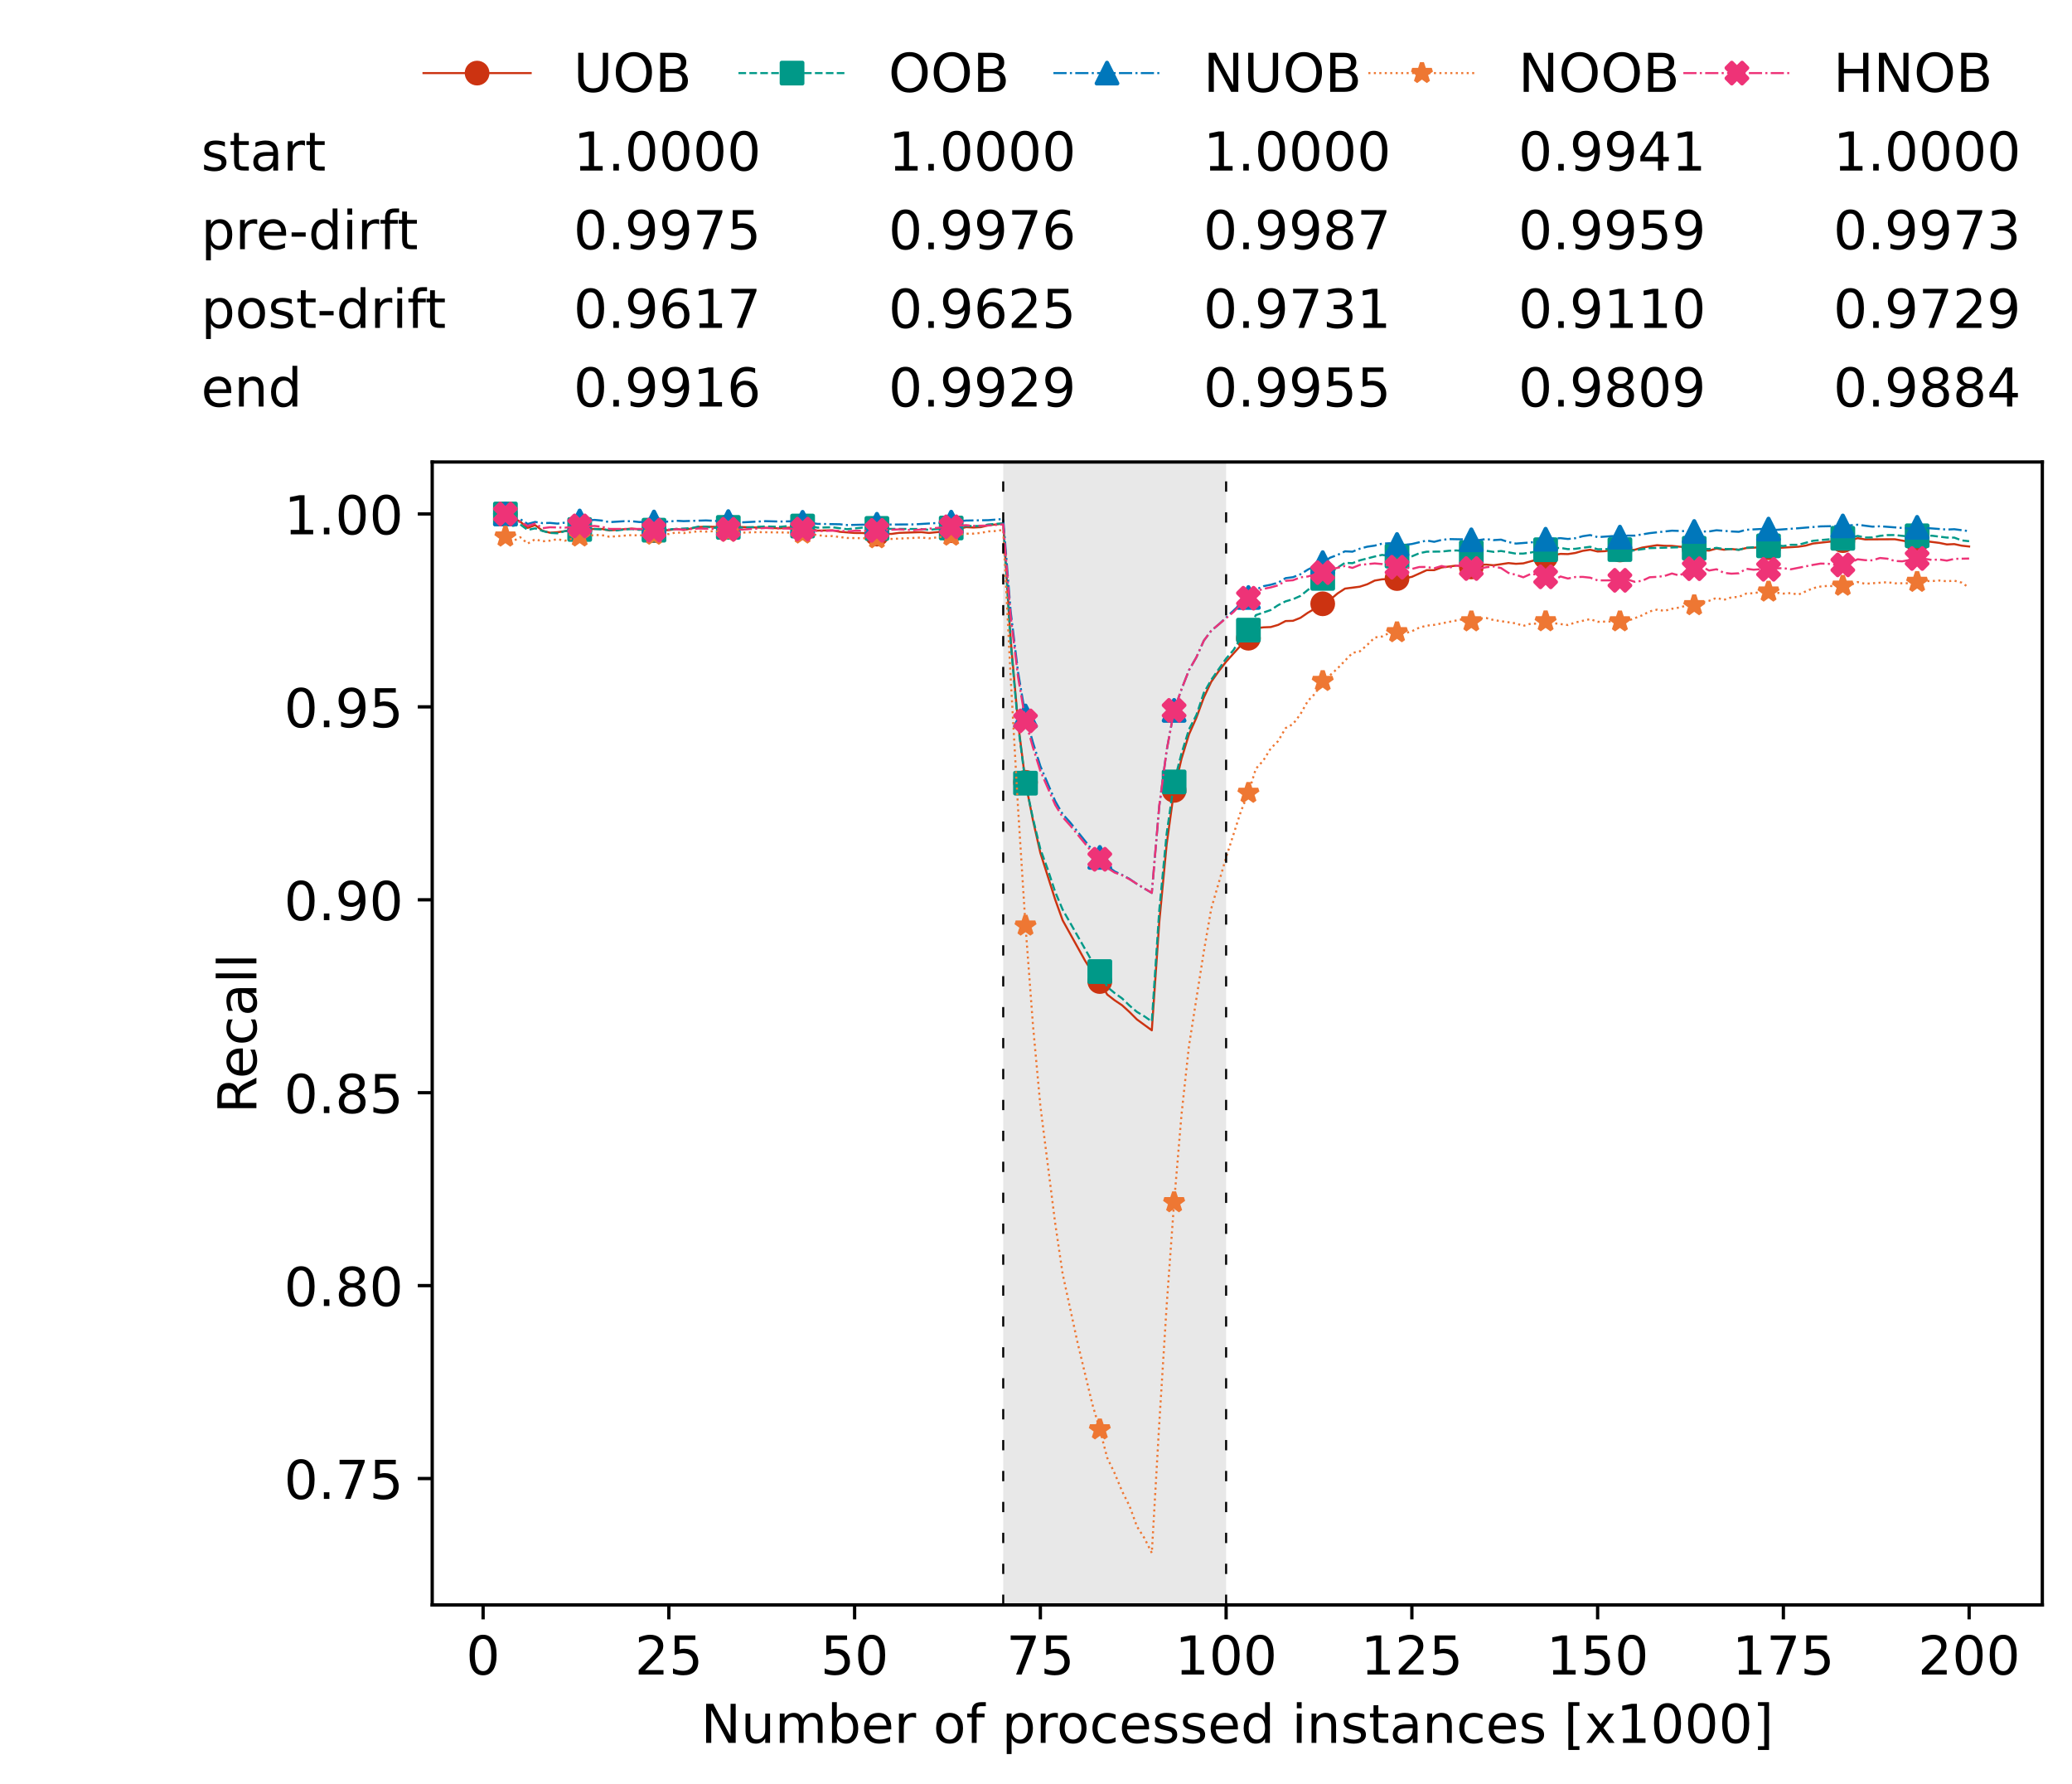 <?xml version="1.0" encoding="utf-8" standalone="no"?>
<!DOCTYPE svg PUBLIC "-//W3C//DTD SVG 1.1//EN"
  "http://www.w3.org/Graphics/SVG/1.1/DTD/svg11.dtd">
<!-- Created with matplotlib (https://matplotlib.org/) -->
<svg height="432.615pt" version="1.1" viewBox="0 0 502.65 432.615" width="502.65pt" xmlns="http://www.w3.org/2000/svg" xmlns:xlink="http://www.w3.org/1999/xlink">
 <defs>
  <style type="text/css">*{stroke-linecap:butt;stroke-linejoin:round;}</style>
 </defs>
 <g id="figure_1">
  <g id="patch_1">
   <path d="M 0 432.615 
L 502.65 432.615 
L 502.65 0 
L 0 0 
z
" style="fill:#ffffff;"/>
  </g>
  <g id="axes_1">
   <g id="patch_2">
    <path d="M 104.85 389.252 
L 495.45 389.252 
L 495.45 112.052 
L 104.85 112.052 
z
" style="fill:#ffffff;"/>
   </g>
   <g id="patch_3">
    <path clip-path="url(#p8ed32b8796)" d="M 297.446 389.252 
L 297.446 112.052 
L 243.372 112.052 
L 243.372 389.252 
z
" style="fill:#d3d3d3;opacity:0.5;"/>
   </g>
   <g id="matplotlib.axis_1">
    <g id="xtick_1">
     <g id="line2d_1">
      <defs>
       <path d="M 0 0 
L 0 3.5 
" id="m6f299d8e95" style="stroke:#000000;stroke-width:0.8;"/>
      </defs>
      <g>
       <use style="stroke:#000000;stroke-width:0.8;" x="117.197" xlink:href="#m6f299d8e95" y="389.252"/>
      </g>
     </g>
     <g id="text_1">
      <!-- 0 -->
      <g transform="translate(113.061 406.13)scale(0.13 -0.13)">
       <defs>
        <path d="M 31.781 66.406 
Q 24.172 66.406 20.328 58.906 
Q 16.5 51.422 16.5 36.375 
Q 16.5 21.391 20.328 13.891 
Q 24.172 6.391 31.781 6.391 
Q 39.453 6.391 43.281 13.891 
Q 47.125 21.391 47.125 36.375 
Q 47.125 51.422 43.281 58.906 
Q 39.453 66.406 31.781 66.406 
z
M 31.781 74.219 
Q 44.047 74.219 50.516 64.516 
Q 56.984 54.828 56.984 36.375 
Q 56.984 17.969 50.516 8.266 
Q 44.047 -1.422 31.781 -1.422 
Q 19.531 -1.422 13.062 8.266 
Q 6.594 17.969 6.594 36.375 
Q 6.594 54.828 13.062 64.516 
Q 19.531 74.219 31.781 74.219 
z
" id="DejaVuSans-48"/>
       </defs>
       <use xlink:href="#DejaVuSans-48"/>
      </g>
     </g>
    </g>
    <g id="xtick_2">
     <g id="line2d_2">
      <g>
       <use style="stroke:#000000;stroke-width:0.8;" x="162.259" xlink:href="#m6f299d8e95" y="389.252"/>
      </g>
     </g>
     <g id="text_2">
      <!-- 25 -->
      <g transform="translate(153.988 406.13)scale(0.13 -0.13)">
       <defs>
        <path d="M 19.188 8.297 
L 53.609 8.297 
L 53.609 0 
L 7.328 0 
L 7.328 8.297 
Q 12.938 14.109 22.625 23.891 
Q 32.328 33.688 34.812 36.531 
Q 39.547 41.844 41.422 45.531 
Q 43.312 49.219 43.312 52.781 
Q 43.312 58.594 39.234 62.25 
Q 35.156 65.922 28.609 65.922 
Q 23.969 65.922 18.812 64.312 
Q 13.672 62.703 7.812 59.422 
L 7.812 69.391 
Q 13.766 71.781 18.938 73 
Q 24.125 74.219 28.422 74.219 
Q 39.75 74.219 46.484 68.547 
Q 53.219 62.891 53.219 53.422 
Q 53.219 48.922 51.531 44.891 
Q 49.859 40.875 45.406 35.406 
Q 44.188 33.984 37.641 27.219 
Q 31.109 20.453 19.188 8.297 
z
" id="DejaVuSans-50"/>
        <path d="M 10.797 72.906 
L 49.516 72.906 
L 49.516 64.594 
L 19.828 64.594 
L 19.828 46.734 
Q 21.969 47.469 24.109 47.828 
Q 26.266 48.188 28.422 48.188 
Q 40.625 48.188 47.75 41.5 
Q 54.891 34.812 54.891 23.391 
Q 54.891 11.625 47.562 5.094 
Q 40.234 -1.422 26.906 -1.422 
Q 22.312 -1.422 17.547 -0.641 
Q 12.797 0.141 7.719 1.703 
L 7.719 11.625 
Q 12.109 9.234 16.797 8.062 
Q 21.484 6.891 26.703 6.891 
Q 35.156 6.891 40.078 11.328 
Q 45.016 15.766 45.016 23.391 
Q 45.016 31 40.078 35.438 
Q 35.156 39.891 26.703 39.891 
Q 22.75 39.891 18.812 39.016 
Q 14.891 38.141 10.797 36.281 
z
" id="DejaVuSans-53"/>
       </defs>
       <use xlink:href="#DejaVuSans-50"/>
       <use x="63.623" xlink:href="#DejaVuSans-53"/>
      </g>
     </g>
    </g>
    <g id="xtick_3">
     <g id="line2d_3">
      <g>
       <use style="stroke:#000000;stroke-width:0.8;" x="207.322" xlink:href="#m6f299d8e95" y="389.252"/>
      </g>
     </g>
     <g id="text_3">
      <!-- 50 -->
      <g transform="translate(199.05 406.13)scale(0.13 -0.13)">
       <use xlink:href="#DejaVuSans-53"/>
       <use x="63.623" xlink:href="#DejaVuSans-48"/>
      </g>
     </g>
    </g>
    <g id="xtick_4">
     <g id="line2d_4">
      <g>
       <use style="stroke:#000000;stroke-width:0.8;" x="252.384" xlink:href="#m6f299d8e95" y="389.252"/>
      </g>
     </g>
     <g id="text_4">
      <!-- 75 -->
      <g transform="translate(244.113 406.13)scale(0.13 -0.13)">
       <defs>
        <path d="M 8.203 72.906 
L 55.078 72.906 
L 55.078 68.703 
L 28.609 0 
L 18.312 0 
L 43.219 64.594 
L 8.203 64.594 
z
" id="DejaVuSans-55"/>
       </defs>
       <use xlink:href="#DejaVuSans-55"/>
       <use x="63.623" xlink:href="#DejaVuSans-53"/>
      </g>
     </g>
    </g>
    <g id="xtick_5">
     <g id="line2d_5">
      <g>
       <use style="stroke:#000000;stroke-width:0.8;" x="297.446" xlink:href="#m6f299d8e95" y="389.252"/>
      </g>
     </g>
     <g id="text_5">
      <!-- 100 -->
      <g transform="translate(285.039 406.13)scale(0.13 -0.13)">
       <defs>
        <path d="M 12.406 8.297 
L 28.516 8.297 
L 28.516 63.922 
L 10.984 60.406 
L 10.984 69.391 
L 28.422 72.906 
L 38.281 72.906 
L 38.281 8.297 
L 54.391 8.297 
L 54.391 0 
L 12.406 0 
z
" id="DejaVuSans-49"/>
       </defs>
       <use xlink:href="#DejaVuSans-49"/>
       <use x="63.623" xlink:href="#DejaVuSans-48"/>
       <use x="127.246" xlink:href="#DejaVuSans-48"/>
      </g>
     </g>
    </g>
    <g id="xtick_6">
     <g id="line2d_6">
      <g>
       <use style="stroke:#000000;stroke-width:0.8;" x="342.509" xlink:href="#m6f299d8e95" y="389.252"/>
      </g>
     </g>
     <g id="text_6">
      <!-- 125 -->
      <g transform="translate(330.102 406.13)scale(0.13 -0.13)">
       <use xlink:href="#DejaVuSans-49"/>
       <use x="63.623" xlink:href="#DejaVuSans-50"/>
       <use x="127.246" xlink:href="#DejaVuSans-53"/>
      </g>
     </g>
    </g>
    <g id="xtick_7">
     <g id="line2d_7">
      <g>
       <use style="stroke:#000000;stroke-width:0.8;" x="387.571" xlink:href="#m6f299d8e95" y="389.252"/>
      </g>
     </g>
     <g id="text_7">
      <!-- 150 -->
      <g transform="translate(375.164 406.13)scale(0.13 -0.13)">
       <use xlink:href="#DejaVuSans-49"/>
       <use x="63.623" xlink:href="#DejaVuSans-53"/>
       <use x="127.246" xlink:href="#DejaVuSans-48"/>
      </g>
     </g>
    </g>
    <g id="xtick_8">
     <g id="line2d_8">
      <g>
       <use style="stroke:#000000;stroke-width:0.8;" x="432.633" xlink:href="#m6f299d8e95" y="389.252"/>
      </g>
     </g>
     <g id="text_8">
      <!-- 175 -->
      <g transform="translate(420.226 406.13)scale(0.13 -0.13)">
       <use xlink:href="#DejaVuSans-49"/>
       <use x="63.623" xlink:href="#DejaVuSans-55"/>
       <use x="127.246" xlink:href="#DejaVuSans-53"/>
      </g>
     </g>
    </g>
    <g id="xtick_9">
     <g id="line2d_9">
      <g>
       <use style="stroke:#000000;stroke-width:0.8;" x="477.695" xlink:href="#m6f299d8e95" y="389.252"/>
      </g>
     </g>
     <g id="text_9">
      <!-- 200 -->
      <g transform="translate(465.289 406.13)scale(0.13 -0.13)">
       <use xlink:href="#DejaVuSans-50"/>
       <use x="63.623" xlink:href="#DejaVuSans-48"/>
       <use x="127.246" xlink:href="#DejaVuSans-48"/>
      </g>
     </g>
    </g>
    <g id="text_10">
     <!-- Number of processed instances [x1000] -->
     <g transform="translate(170.025 422.711)scale(0.13 -0.13)">
      <defs>
       <path d="M 9.812 72.906 
L 23.094 72.906 
L 55.422 11.922 
L 55.422 72.906 
L 64.984 72.906 
L 64.984 0 
L 51.703 0 
L 19.391 60.984 
L 19.391 0 
L 9.812 0 
z
" id="DejaVuSans-78"/>
       <path d="M 8.5 21.578 
L 8.5 54.688 
L 17.484 54.688 
L 17.484 21.922 
Q 17.484 14.156 20.5 10.266 
Q 23.531 6.391 29.594 6.391 
Q 36.859 6.391 41.078 11.031 
Q 45.312 15.672 45.312 23.688 
L 45.312 54.688 
L 54.297 54.688 
L 54.297 0 
L 45.312 0 
L 45.312 8.406 
Q 42.047 3.422 37.719 1 
Q 33.406 -1.422 27.688 -1.422 
Q 18.266 -1.422 13.375 4.438 
Q 8.5 10.297 8.5 21.578 
z
M 31.109 56 
z
" id="DejaVuSans-117"/>
       <path d="M 52 44.188 
Q 55.375 50.25 60.062 53.125 
Q 64.75 56 71.094 56 
Q 79.641 56 84.281 50.016 
Q 88.922 44.047 88.922 33.016 
L 88.922 0 
L 79.891 0 
L 79.891 32.719 
Q 79.891 40.578 77.094 44.375 
Q 74.312 48.188 68.609 48.188 
Q 61.625 48.188 57.562 43.547 
Q 53.516 38.922 53.516 30.906 
L 53.516 0 
L 44.484 0 
L 44.484 32.719 
Q 44.484 40.625 41.703 44.406 
Q 38.922 48.188 33.109 48.188 
Q 26.219 48.188 22.156 43.531 
Q 18.109 38.875 18.109 30.906 
L 18.109 0 
L 9.078 0 
L 9.078 54.688 
L 18.109 54.688 
L 18.109 46.188 
Q 21.188 51.219 25.484 53.609 
Q 29.781 56 35.688 56 
Q 41.656 56 45.828 52.969 
Q 50 49.953 52 44.188 
z
" id="DejaVuSans-109"/>
       <path d="M 48.688 27.297 
Q 48.688 37.203 44.609 42.844 
Q 40.531 48.484 33.406 48.484 
Q 26.266 48.484 22.188 42.844 
Q 18.109 37.203 18.109 27.297 
Q 18.109 17.391 22.188 11.75 
Q 26.266 6.109 33.406 6.109 
Q 40.531 6.109 44.609 11.75 
Q 48.688 17.391 48.688 27.297 
z
M 18.109 46.391 
Q 20.953 51.266 25.266 53.625 
Q 29.594 56 35.594 56 
Q 45.562 56 51.781 48.094 
Q 58.016 40.188 58.016 27.297 
Q 58.016 14.406 51.781 6.484 
Q 45.562 -1.422 35.594 -1.422 
Q 29.594 -1.422 25.266 0.953 
Q 20.953 3.328 18.109 8.203 
L 18.109 0 
L 9.078 0 
L 9.078 75.984 
L 18.109 75.984 
z
" id="DejaVuSans-98"/>
       <path d="M 56.203 29.594 
L 56.203 25.203 
L 14.891 25.203 
Q 15.484 15.922 20.484 11.062 
Q 25.484 6.203 34.422 6.203 
Q 39.594 6.203 44.453 7.469 
Q 49.312 8.734 54.109 11.281 
L 54.109 2.781 
Q 49.266 0.734 44.188 -0.344 
Q 39.109 -1.422 33.891 -1.422 
Q 20.797 -1.422 13.156 6.188 
Q 5.516 13.812 5.516 26.812 
Q 5.516 40.234 12.766 48.109 
Q 20.016 56 32.328 56 
Q 43.359 56 49.781 48.891 
Q 56.203 41.797 56.203 29.594 
z
M 47.219 32.234 
Q 47.125 39.594 43.094 43.984 
Q 39.062 48.391 32.422 48.391 
Q 24.906 48.391 20.391 44.141 
Q 15.875 39.891 15.188 32.172 
z
" id="DejaVuSans-101"/>
       <path d="M 41.109 46.297 
Q 39.594 47.172 37.812 47.578 
Q 36.031 48 33.891 48 
Q 26.266 48 22.188 43.047 
Q 18.109 38.094 18.109 28.812 
L 18.109 0 
L 9.078 0 
L 9.078 54.688 
L 18.109 54.688 
L 18.109 46.188 
Q 20.953 51.172 25.484 53.578 
Q 30.031 56 36.531 56 
Q 37.453 56 38.578 55.875 
Q 39.703 55.766 41.062 55.516 
z
" id="DejaVuSans-114"/>
       <path id="DejaVuSans-32"/>
       <path d="M 30.609 48.391 
Q 23.391 48.391 19.188 42.75 
Q 14.984 37.109 14.984 27.297 
Q 14.984 17.484 19.156 11.844 
Q 23.344 6.203 30.609 6.203 
Q 37.797 6.203 41.984 11.859 
Q 46.188 17.531 46.188 27.297 
Q 46.188 37.016 41.984 42.703 
Q 37.797 48.391 30.609 48.391 
z
M 30.609 56 
Q 42.328 56 49.016 48.375 
Q 55.719 40.766 55.719 27.297 
Q 55.719 13.875 49.016 6.219 
Q 42.328 -1.422 30.609 -1.422 
Q 18.844 -1.422 12.172 6.219 
Q 5.516 13.875 5.516 27.297 
Q 5.516 40.766 12.172 48.375 
Q 18.844 56 30.609 56 
z
" id="DejaVuSans-111"/>
       <path d="M 37.109 75.984 
L 37.109 68.5 
L 28.516 68.5 
Q 23.688 68.5 21.797 66.547 
Q 19.922 64.594 19.922 59.516 
L 19.922 54.688 
L 34.719 54.688 
L 34.719 47.703 
L 19.922 47.703 
L 19.922 0 
L 10.891 0 
L 10.891 47.703 
L 2.297 47.703 
L 2.297 54.688 
L 10.891 54.688 
L 10.891 58.5 
Q 10.891 67.625 15.141 71.797 
Q 19.391 75.984 28.609 75.984 
z
" id="DejaVuSans-102"/>
       <path d="M 18.109 8.203 
L 18.109 -20.797 
L 9.078 -20.797 
L 9.078 54.688 
L 18.109 54.688 
L 18.109 46.391 
Q 20.953 51.266 25.266 53.625 
Q 29.594 56 35.594 56 
Q 45.562 56 51.781 48.094 
Q 58.016 40.188 58.016 27.297 
Q 58.016 14.406 51.781 6.484 
Q 45.562 -1.422 35.594 -1.422 
Q 29.594 -1.422 25.266 0.953 
Q 20.953 3.328 18.109 8.203 
z
M 48.688 27.297 
Q 48.688 37.203 44.609 42.844 
Q 40.531 48.484 33.406 48.484 
Q 26.266 48.484 22.188 42.844 
Q 18.109 37.203 18.109 27.297 
Q 18.109 17.391 22.188 11.75 
Q 26.266 6.109 33.406 6.109 
Q 40.531 6.109 44.609 11.75 
Q 48.688 17.391 48.688 27.297 
z
" id="DejaVuSans-112"/>
       <path d="M 48.781 52.594 
L 48.781 44.188 
Q 44.969 46.297 41.141 47.344 
Q 37.312 48.391 33.406 48.391 
Q 24.656 48.391 19.812 42.844 
Q 14.984 37.312 14.984 27.297 
Q 14.984 17.281 19.812 11.734 
Q 24.656 6.203 33.406 6.203 
Q 37.312 6.203 41.141 7.25 
Q 44.969 8.297 48.781 10.406 
L 48.781 2.094 
Q 45.016 0.344 40.984 -0.531 
Q 36.969 -1.422 32.422 -1.422 
Q 20.062 -1.422 12.781 6.344 
Q 5.516 14.109 5.516 27.297 
Q 5.516 40.672 12.859 48.328 
Q 20.219 56 33.016 56 
Q 37.156 56 41.109 55.141 
Q 45.062 54.297 48.781 52.594 
z
" id="DejaVuSans-99"/>
       <path d="M 44.281 53.078 
L 44.281 44.578 
Q 40.484 46.531 36.375 47.5 
Q 32.281 48.484 27.875 48.484 
Q 21.188 48.484 17.844 46.438 
Q 14.5 44.391 14.5 40.281 
Q 14.5 37.156 16.891 35.375 
Q 19.281 33.594 26.516 31.984 
L 29.594 31.297 
Q 39.156 29.25 43.188 25.516 
Q 47.219 21.781 47.219 15.094 
Q 47.219 7.469 41.188 3.016 
Q 35.156 -1.422 24.609 -1.422 
Q 20.219 -1.422 15.453 -0.562 
Q 10.688 0.297 5.422 2 
L 5.422 11.281 
Q 10.406 8.688 15.234 7.391 
Q 20.062 6.109 24.812 6.109 
Q 31.156 6.109 34.562 8.281 
Q 37.984 10.453 37.984 14.406 
Q 37.984 18.062 35.516 20.016 
Q 33.062 21.969 24.703 23.781 
L 21.578 24.516 
Q 13.234 26.266 9.516 29.906 
Q 5.812 33.547 5.812 39.891 
Q 5.812 47.609 11.281 51.797 
Q 16.75 56 26.812 56 
Q 31.781 56 36.172 55.266 
Q 40.578 54.547 44.281 53.078 
z
" id="DejaVuSans-115"/>
       <path d="M 45.406 46.391 
L 45.406 75.984 
L 54.391 75.984 
L 54.391 0 
L 45.406 0 
L 45.406 8.203 
Q 42.578 3.328 38.25 0.953 
Q 33.938 -1.422 27.875 -1.422 
Q 17.969 -1.422 11.734 6.484 
Q 5.516 14.406 5.516 27.297 
Q 5.516 40.188 11.734 48.094 
Q 17.969 56 27.875 56 
Q 33.938 56 38.25 53.625 
Q 42.578 51.266 45.406 46.391 
z
M 14.797 27.297 
Q 14.797 17.391 18.875 11.75 
Q 22.953 6.109 30.078 6.109 
Q 37.203 6.109 41.297 11.75 
Q 45.406 17.391 45.406 27.297 
Q 45.406 37.203 41.297 42.844 
Q 37.203 48.484 30.078 48.484 
Q 22.953 48.484 18.875 42.844 
Q 14.797 37.203 14.797 27.297 
z
" id="DejaVuSans-100"/>
       <path d="M 9.422 54.688 
L 18.406 54.688 
L 18.406 0 
L 9.422 0 
z
M 9.422 75.984 
L 18.406 75.984 
L 18.406 64.594 
L 9.422 64.594 
z
" id="DejaVuSans-105"/>
       <path d="M 54.891 33.016 
L 54.891 0 
L 45.906 0 
L 45.906 32.719 
Q 45.906 40.484 42.875 44.328 
Q 39.844 48.188 33.797 48.188 
Q 26.516 48.188 22.312 43.547 
Q 18.109 38.922 18.109 30.906 
L 18.109 0 
L 9.078 0 
L 9.078 54.688 
L 18.109 54.688 
L 18.109 46.188 
Q 21.344 51.125 25.703 53.562 
Q 30.078 56 35.797 56 
Q 45.219 56 50.047 50.172 
Q 54.891 44.344 54.891 33.016 
z
" id="DejaVuSans-110"/>
       <path d="M 18.312 70.219 
L 18.312 54.688 
L 36.812 54.688 
L 36.812 47.703 
L 18.312 47.703 
L 18.312 18.016 
Q 18.312 11.328 20.141 9.422 
Q 21.969 7.516 27.594 7.516 
L 36.812 7.516 
L 36.812 0 
L 27.594 0 
Q 17.188 0 13.234 3.875 
Q 9.281 7.766 9.281 18.016 
L 9.281 47.703 
L 2.688 47.703 
L 2.688 54.688 
L 9.281 54.688 
L 9.281 70.219 
z
" id="DejaVuSans-116"/>
       <path d="M 34.281 27.484 
Q 23.391 27.484 19.188 25 
Q 14.984 22.516 14.984 16.5 
Q 14.984 11.719 18.141 8.906 
Q 21.297 6.109 26.703 6.109 
Q 34.188 6.109 38.703 11.406 
Q 43.219 16.703 43.219 25.484 
L 43.219 27.484 
z
M 52.203 31.203 
L 52.203 0 
L 43.219 0 
L 43.219 8.297 
Q 40.141 3.328 35.547 0.953 
Q 30.953 -1.422 24.312 -1.422 
Q 15.922 -1.422 10.953 3.297 
Q 6 8.016 6 15.922 
Q 6 25.141 12.172 29.828 
Q 18.359 34.516 30.609 34.516 
L 43.219 34.516 
L 43.219 35.406 
Q 43.219 41.609 39.141 45 
Q 35.062 48.391 27.688 48.391 
Q 23 48.391 18.547 47.266 
Q 14.109 46.141 10.016 43.891 
L 10.016 52.203 
Q 14.938 54.109 19.578 55.047 
Q 24.219 56 28.609 56 
Q 40.484 56 46.344 49.844 
Q 52.203 43.703 52.203 31.203 
z
" id="DejaVuSans-97"/>
       <path d="M 8.594 75.984 
L 29.297 75.984 
L 29.297 69 
L 17.578 69 
L 17.578 -6.203 
L 29.297 -6.203 
L 29.297 -13.188 
L 8.594 -13.188 
z
" id="DejaVuSans-91"/>
       <path d="M 54.891 54.688 
L 35.109 28.078 
L 55.906 0 
L 45.312 0 
L 29.391 21.484 
L 13.484 0 
L 2.875 0 
L 24.125 28.609 
L 4.688 54.688 
L 15.281 54.688 
L 29.781 35.203 
L 44.281 54.688 
z
" id="DejaVuSans-120"/>
       <path d="M 30.422 75.984 
L 30.422 -13.188 
L 9.719 -13.188 
L 9.719 -6.203 
L 21.391 -6.203 
L 21.391 69 
L 9.719 69 
L 9.719 75.984 
z
" id="DejaVuSans-93"/>
      </defs>
      <use xlink:href="#DejaVuSans-78"/>
      <use x="74.805" xlink:href="#DejaVuSans-117"/>
      <use x="138.184" xlink:href="#DejaVuSans-109"/>
      <use x="235.596" xlink:href="#DejaVuSans-98"/>
      <use x="299.072" xlink:href="#DejaVuSans-101"/>
      <use x="360.596" xlink:href="#DejaVuSans-114"/>
      <use x="401.709" xlink:href="#DejaVuSans-32"/>
      <use x="433.496" xlink:href="#DejaVuSans-111"/>
      <use x="494.678" xlink:href="#DejaVuSans-102"/>
      <use x="529.883" xlink:href="#DejaVuSans-32"/>
      <use x="561.67" xlink:href="#DejaVuSans-112"/>
      <use x="625.146" xlink:href="#DejaVuSans-114"/>
      <use x="664.01" xlink:href="#DejaVuSans-111"/>
      <use x="725.191" xlink:href="#DejaVuSans-99"/>
      <use x="780.172" xlink:href="#DejaVuSans-101"/>
      <use x="841.695" xlink:href="#DejaVuSans-115"/>
      <use x="893.795" xlink:href="#DejaVuSans-115"/>
      <use x="945.895" xlink:href="#DejaVuSans-101"/>
      <use x="1007.418" xlink:href="#DejaVuSans-100"/>
      <use x="1070.895" xlink:href="#DejaVuSans-32"/>
      <use x="1102.682" xlink:href="#DejaVuSans-105"/>
      <use x="1130.465" xlink:href="#DejaVuSans-110"/>
      <use x="1193.844" xlink:href="#DejaVuSans-115"/>
      <use x="1245.943" xlink:href="#DejaVuSans-116"/>
      <use x="1285.152" xlink:href="#DejaVuSans-97"/>
      <use x="1346.432" xlink:href="#DejaVuSans-110"/>
      <use x="1409.811" xlink:href="#DejaVuSans-99"/>
      <use x="1464.791" xlink:href="#DejaVuSans-101"/>
      <use x="1526.314" xlink:href="#DejaVuSans-115"/>
      <use x="1578.414" xlink:href="#DejaVuSans-32"/>
      <use x="1610.201" xlink:href="#DejaVuSans-91"/>
      <use x="1649.215" xlink:href="#DejaVuSans-120"/>
      <use x="1708.395" xlink:href="#DejaVuSans-49"/>
      <use x="1772.018" xlink:href="#DejaVuSans-48"/>
      <use x="1835.641" xlink:href="#DejaVuSans-48"/>
      <use x="1899.264" xlink:href="#DejaVuSans-48"/>
      <use x="1962.887" xlink:href="#DejaVuSans-93"/>
     </g>
    </g>
   </g>
   <g id="matplotlib.axis_2">
    <g id="ytick_1">
     <g id="line2d_10">
      <defs>
       <path d="M 0 0 
L -3.5 0 
" id="m8b3d64948f" style="stroke:#000000;stroke-width:0.8;"/>
      </defs>
      <g>
       <use style="stroke:#000000;stroke-width:0.8;" x="104.85" xlink:href="#m8b3d64948f" y="358.597"/>
      </g>
     </g>
     <g id="text_11">
      <!-- 0.75 -->
      <g transform="translate(68.905 363.536)scale(0.13 -0.13)">
       <defs>
        <path d="M 10.688 12.406 
L 21 12.406 
L 21 0 
L 10.688 0 
z
" id="DejaVuSans-46"/>
       </defs>
       <use xlink:href="#DejaVuSans-48"/>
       <use x="63.623" xlink:href="#DejaVuSans-46"/>
       <use x="95.41" xlink:href="#DejaVuSans-55"/>
       <use x="159.033" xlink:href="#DejaVuSans-53"/>
      </g>
     </g>
    </g>
    <g id="ytick_2">
     <g id="line2d_11">
      <g>
       <use style="stroke:#000000;stroke-width:0.8;" x="104.85" xlink:href="#m8b3d64948f" y="311.808"/>
      </g>
     </g>
     <g id="text_12">
      <!-- 0.80 -->
      <g transform="translate(68.905 316.747)scale(0.13 -0.13)">
       <defs>
        <path d="M 31.781 34.625 
Q 24.75 34.625 20.719 30.859 
Q 16.703 27.094 16.703 20.516 
Q 16.703 13.922 20.719 10.156 
Q 24.75 6.391 31.781 6.391 
Q 38.812 6.391 42.859 10.172 
Q 46.922 13.969 46.922 20.516 
Q 46.922 27.094 42.891 30.859 
Q 38.875 34.625 31.781 34.625 
z
M 21.922 38.812 
Q 15.578 40.375 12.031 44.719 
Q 8.5 49.078 8.5 55.328 
Q 8.5 64.062 14.719 69.141 
Q 20.953 74.219 31.781 74.219 
Q 42.672 74.219 48.875 69.141 
Q 55.078 64.062 55.078 55.328 
Q 55.078 49.078 51.531 44.719 
Q 48 40.375 41.703 38.812 
Q 48.828 37.156 52.797 32.312 
Q 56.781 27.484 56.781 20.516 
Q 56.781 9.906 50.312 4.234 
Q 43.844 -1.422 31.781 -1.422 
Q 19.734 -1.422 13.25 4.234 
Q 6.781 9.906 6.781 20.516 
Q 6.781 27.484 10.781 32.312 
Q 14.797 37.156 21.922 38.812 
z
M 18.312 54.391 
Q 18.312 48.734 21.844 45.562 
Q 25.391 42.391 31.781 42.391 
Q 38.141 42.391 41.719 45.562 
Q 45.312 48.734 45.312 54.391 
Q 45.312 60.062 41.719 63.234 
Q 38.141 66.406 31.781 66.406 
Q 25.391 66.406 21.844 63.234 
Q 18.312 60.062 18.312 54.391 
z
" id="DejaVuSans-56"/>
       </defs>
       <use xlink:href="#DejaVuSans-48"/>
       <use x="63.623" xlink:href="#DejaVuSans-46"/>
       <use x="95.41" xlink:href="#DejaVuSans-56"/>
       <use x="159.033" xlink:href="#DejaVuSans-48"/>
      </g>
     </g>
    </g>
    <g id="ytick_3">
     <g id="line2d_12">
      <g>
       <use style="stroke:#000000;stroke-width:0.8;" x="104.85" xlink:href="#m8b3d64948f" y="265.019"/>
      </g>
     </g>
     <g id="text_13">
      <!-- 0.85 -->
      <g transform="translate(68.905 269.958)scale(0.13 -0.13)">
       <use xlink:href="#DejaVuSans-48"/>
       <use x="63.623" xlink:href="#DejaVuSans-46"/>
       <use x="95.41" xlink:href="#DejaVuSans-56"/>
       <use x="159.033" xlink:href="#DejaVuSans-53"/>
      </g>
     </g>
    </g>
    <g id="ytick_4">
     <g id="line2d_13">
      <g>
       <use style="stroke:#000000;stroke-width:0.8;" x="104.85" xlink:href="#m8b3d64948f" y="218.23"/>
      </g>
     </g>
     <g id="text_14">
      <!-- 0.90 -->
      <g transform="translate(68.905 223.169)scale(0.13 -0.13)">
       <defs>
        <path d="M 10.984 1.516 
L 10.984 10.5 
Q 14.703 8.734 18.5 7.812 
Q 22.312 6.891 25.984 6.891 
Q 35.75 6.891 40.891 13.453 
Q 46.047 20.016 46.781 33.406 
Q 43.953 29.203 39.594 26.953 
Q 35.25 24.703 29.984 24.703 
Q 19.047 24.703 12.672 31.312 
Q 6.297 37.938 6.297 49.422 
Q 6.297 60.641 12.938 67.422 
Q 19.578 74.219 30.609 74.219 
Q 43.266 74.219 49.922 64.516 
Q 56.594 54.828 56.594 36.375 
Q 56.594 19.141 48.406 8.859 
Q 40.234 -1.422 26.422 -1.422 
Q 22.703 -1.422 18.891 -0.688 
Q 15.094 0.047 10.984 1.516 
z
M 30.609 32.422 
Q 37.25 32.422 41.125 36.953 
Q 45.016 41.5 45.016 49.422 
Q 45.016 57.281 41.125 61.844 
Q 37.25 66.406 30.609 66.406 
Q 23.969 66.406 20.094 61.844 
Q 16.219 57.281 16.219 49.422 
Q 16.219 41.5 20.094 36.953 
Q 23.969 32.422 30.609 32.422 
z
" id="DejaVuSans-57"/>
       </defs>
       <use xlink:href="#DejaVuSans-48"/>
       <use x="63.623" xlink:href="#DejaVuSans-46"/>
       <use x="95.41" xlink:href="#DejaVuSans-57"/>
       <use x="159.033" xlink:href="#DejaVuSans-48"/>
      </g>
     </g>
    </g>
    <g id="ytick_5">
     <g id="line2d_14">
      <g>
       <use style="stroke:#000000;stroke-width:0.8;" x="104.85" xlink:href="#m8b3d64948f" y="171.441"/>
      </g>
     </g>
     <g id="text_15">
      <!-- 0.95 -->
      <g transform="translate(68.905 176.38)scale(0.13 -0.13)">
       <use xlink:href="#DejaVuSans-48"/>
       <use x="63.623" xlink:href="#DejaVuSans-46"/>
       <use x="95.41" xlink:href="#DejaVuSans-57"/>
       <use x="159.033" xlink:href="#DejaVuSans-53"/>
      </g>
     </g>
    </g>
    <g id="ytick_6">
     <g id="line2d_15">
      <g>
       <use style="stroke:#000000;stroke-width:0.8;" x="104.85" xlink:href="#m8b3d64948f" y="124.652"/>
      </g>
     </g>
     <g id="text_16">
      <!-- 1.00 -->
      <g transform="translate(68.905 129.591)scale(0.13 -0.13)">
       <use xlink:href="#DejaVuSans-49"/>
       <use x="63.623" xlink:href="#DejaVuSans-46"/>
       <use x="95.41" xlink:href="#DejaVuSans-48"/>
       <use x="159.033" xlink:href="#DejaVuSans-48"/>
      </g>
     </g>
    </g>
    <g id="text_17">
     <!-- Recall -->
     <g transform="translate(62.201 270.044)rotate(-90)scale(0.13 -0.13)">
      <defs>
       <path d="M 44.391 34.188 
Q 47.562 33.109 50.562 29.594 
Q 53.562 26.078 56.594 19.922 
L 66.609 0 
L 56 0 
L 46.688 18.703 
Q 43.062 26.031 39.672 28.422 
Q 36.281 30.812 30.422 30.812 
L 19.672 30.812 
L 19.672 0 
L 9.812 0 
L 9.812 72.906 
L 32.078 72.906 
Q 44.578 72.906 50.734 67.672 
Q 56.891 62.453 56.891 51.906 
Q 56.891 45.016 53.688 40.469 
Q 50.484 35.938 44.391 34.188 
z
M 19.672 64.797 
L 19.672 38.922 
L 32.078 38.922 
Q 39.203 38.922 42.844 42.219 
Q 46.484 45.516 46.484 51.906 
Q 46.484 58.297 42.844 61.547 
Q 39.203 64.797 32.078 64.797 
z
" id="DejaVuSans-82"/>
       <path d="M 9.422 75.984 
L 18.406 75.984 
L 18.406 0 
L 9.422 0 
z
" id="DejaVuSans-108"/>
      </defs>
      <use xlink:href="#DejaVuSans-82"/>
      <use x="64.982" xlink:href="#DejaVuSans-101"/>
      <use x="126.506" xlink:href="#DejaVuSans-99"/>
      <use x="181.486" xlink:href="#DejaVuSans-97"/>
      <use x="242.766" xlink:href="#DejaVuSans-108"/>
      <use x="270.549" xlink:href="#DejaVuSans-108"/>
     </g>
    </g>
   </g>
   <g id="line2d_16"/>
   <g id="line2d_17"/>
   <g id="line2d_18"/>
   <g id="line2d_19"/>
   <g id="line2d_20"/>
   <g id="line2d_21">
    <path clip-path="url(#p8ed32b8796)" d="M 122.605 124.652 
L 126.21 126.528 
L 128.012 128.029 
L 129.815 127.354 
L 131.617 128.724 
L 133.419 129.205 
L 135.222 129.078 
L 138.827 128.58 
L 140.629 128.401 
L 142.432 128.421 
L 144.234 128.28 
L 146.037 128.292 
L 147.839 128.657 
L 153.247 128.196 
L 155.049 128.388 
L 156.852 128.387 
L 158.654 128.673 
L 162.259 128.575 
L 164.062 128.274 
L 165.864 128.551 
L 169.469 127.819 
L 171.272 127.736 
L 174.877 127.818 
L 176.679 127.719 
L 189.297 128.129 
L 192.902 127.856 
L 194.704 127.938 
L 196.507 128.221 
L 198.309 128.7 
L 201.914 128.609 
L 203.717 128.975 
L 207.322 129.264 
L 209.124 129.275 
L 212.729 129.545 
L 216.334 129.485 
L 218.137 129.231 
L 223.544 129.058 
L 225.347 129.261 
L 230.754 128.712 
L 234.359 127.853 
L 236.162 127.94 
L 237.964 127.85 
L 239.767 127.393 
L 243.372 127.011 
L 245.174 154.981 
L 246.976 175.351 
L 248.779 189.743 
L 250.581 198.927 
L 252.384 206.86 
L 255.989 218.203 
L 257.791 223.206 
L 263.199 232.945 
L 265.001 235.806 
L 266.804 238.059 
L 268.606 241.21 
L 270.409 242.605 
L 272.211 243.812 
L 274.014 245.455 
L 275.816 247.259 
L 279.421 249.889 
L 281.224 223.705 
L 283.026 204.747 
L 284.829 191.697 
L 286.631 183.993 
L 288.434 178.112 
L 290.236 174.069 
L 292.039 169.164 
L 293.841 165.347 
L 295.644 162.798 
L 297.446 160.48 
L 301.051 156.482 
L 302.854 154.796 
L 304.656 152.382 
L 306.459 152.154 
L 308.261 152.083 
L 310.064 151.56 
L 311.866 150.627 
L 313.669 150.563 
L 315.471 149.847 
L 317.274 148.609 
L 322.681 145.442 
L 324.484 143.927 
L 326.286 142.755 
L 329.891 142.287 
L 331.694 141.701 
L 333.496 140.807 
L 335.299 140.502 
L 340.706 140.259 
L 342.509 139.905 
L 346.114 138.281 
L 347.916 138.284 
L 349.719 137.635 
L 353.324 137.172 
L 356.928 137.506 
L 358.731 137.01 
L 360.533 136.941 
L 362.336 137.101 
L 365.941 136.568 
L 367.743 136.744 
L 369.546 136.635 
L 374.953 135.141 
L 376.756 134.662 
L 378.558 134.337 
L 380.361 134.385 
L 382.163 134.111 
L 383.966 133.598 
L 385.768 133.328 
L 387.571 133.758 
L 389.373 133.675 
L 391.176 133.337 
L 394.781 133.42 
L 396.583 133.334 
L 398.386 132.809 
L 401.991 132.228 
L 403.793 132.376 
L 405.596 132.395 
L 407.398 132.59 
L 409.201 132.673 
L 411.003 133.157 
L 412.806 133.435 
L 414.608 133.533 
L 416.411 133.038 
L 418.213 133.329 
L 420.016 133.154 
L 421.818 133.336 
L 423.621 132.924 
L 427.226 132.724 
L 430.831 132.916 
L 436.238 132.602 
L 438.041 132.327 
L 439.843 131.82 
L 445.251 131.223 
L 448.856 131.019 
L 450.658 130.529 
L 452.461 130.825 
L 459.671 130.786 
L 463.276 131.437 
L 465.078 131.147 
L 466.881 131.218 
L 470.485 131.67 
L 472.288 132.046 
L 474.09 131.962 
L 475.893 132.347 
L 477.695 132.545 
L 477.695 132.545 
" style="fill:none;stroke:#cc3311;stroke-linecap:square;stroke-width:0.5;"/>
    <defs>
     <path d="M 0 2.5 
C 0.663 2.5 1.299 2.237 1.768 1.768 
C 2.237 1.299 2.5 0.663 2.5 0 
C 2.5 -0.663 2.237 -1.299 1.768 -1.768 
C 1.299 -2.237 0.663 -2.5 0 -2.5 
C -0.663 -2.5 -1.299 -2.237 -1.768 -1.768 
C -2.237 -1.299 -2.5 -0.663 -2.5 0 
C -2.5 0.663 -2.237 1.299 -1.768 1.768 
C -1.299 2.237 -0.663 2.5 0 2.5 
z
" id="mafa004ebb1" style="stroke:#cc3311;"/>
    </defs>
    <g clip-path="url(#p8ed32b8796)">
     <use style="fill:#cc3311;stroke:#cc3311;" x="122.605" xlink:href="#mafa004ebb1" y="124.652"/>
     <use style="fill:#cc3311;stroke:#cc3311;" x="140.629" xlink:href="#mafa004ebb1" y="128.401"/>
     <use style="fill:#cc3311;stroke:#cc3311;" x="158.654" xlink:href="#mafa004ebb1" y="128.673"/>
     <use style="fill:#cc3311;stroke:#cc3311;" x="176.679" xlink:href="#mafa004ebb1" y="127.719"/>
     <use style="fill:#cc3311;stroke:#cc3311;" x="194.704" xlink:href="#mafa004ebb1" y="127.938"/>
     <use style="fill:#cc3311;stroke:#cc3311;" x="212.729" xlink:href="#mafa004ebb1" y="129.545"/>
     <use style="fill:#cc3311;stroke:#cc3311;" x="230.754" xlink:href="#mafa004ebb1" y="128.712"/>
     <use style="fill:#cc3311;stroke:#cc3311;" x="248.779" xlink:href="#mafa004ebb1" y="189.743"/>
     <use style="fill:#cc3311;stroke:#cc3311;" x="266.804" xlink:href="#mafa004ebb1" y="238.059"/>
     <use style="fill:#cc3311;stroke:#cc3311;" x="284.829" xlink:href="#mafa004ebb1" y="191.697"/>
     <use style="fill:#cc3311;stroke:#cc3311;" x="302.854" xlink:href="#mafa004ebb1" y="154.796"/>
     <use style="fill:#cc3311;stroke:#cc3311;" x="320.879" xlink:href="#mafa004ebb1" y="146.44"/>
     <use style="fill:#cc3311;stroke:#cc3311;" x="338.904" xlink:href="#mafa004ebb1" y="140.322"/>
     <use style="fill:#cc3311;stroke:#cc3311;" x="356.928" xlink:href="#mafa004ebb1" y="137.506"/>
     <use style="fill:#cc3311;stroke:#cc3311;" x="374.953" xlink:href="#mafa004ebb1" y="135.141"/>
     <use style="fill:#cc3311;stroke:#cc3311;" x="392.978" xlink:href="#mafa004ebb1" y="133.39"/>
     <use style="fill:#cc3311;stroke:#cc3311;" x="411.003" xlink:href="#mafa004ebb1" y="133.157"/>
     <use style="fill:#cc3311;stroke:#cc3311;" x="429.028" xlink:href="#mafa004ebb1" y="132.839"/>
     <use style="fill:#cc3311;stroke:#cc3311;" x="447.053" xlink:href="#mafa004ebb1" y="131.121"/>
     <use style="fill:#cc3311;stroke:#cc3311;" x="465.078" xlink:href="#mafa004ebb1" y="131.147"/>
    </g>
   </g>
   <g id="line2d_22"/>
   <g id="line2d_23"/>
   <g id="line2d_24"/>
   <g id="line2d_25"/>
   <g id="line2d_26">
    <path clip-path="url(#p8ed32b8796)" d="M 122.605 124.652 
L 124.407 127.546 
L 126.21 127.198 
L 128.012 128.531 
L 129.815 128.145 
L 131.617 128.776 
L 133.419 129.25 
L 135.222 129.339 
L 137.024 128.818 
L 140.629 128.417 
L 142.432 128.435 
L 144.234 128.294 
L 149.642 128.65 
L 151.444 128.415 
L 153.247 128.311 
L 155.049 128.497 
L 156.852 128.397 
L 158.654 128.588 
L 167.667 128.093 
L 169.469 127.721 
L 171.272 127.735 
L 173.074 128.012 
L 180.284 127.965 
L 185.692 127.675 
L 189.297 127.771 
L 191.099 127.59 
L 196.507 127.587 
L 198.309 127.968 
L 201.914 127.88 
L 205.519 128.345 
L 209.124 127.981 
L 210.927 128.156 
L 214.532 128.265 
L 223.544 128.309 
L 225.347 128.511 
L 234.359 127.573 
L 237.964 127.567 
L 239.767 127.202 
L 243.372 126.915 
L 245.174 155.809 
L 246.976 175.923 
L 248.779 189.951 
L 250.581 198.472 
L 252.384 205.94 
L 254.186 210.873 
L 255.989 216.35 
L 257.791 220.612 
L 265.001 233.299 
L 266.804 235.644 
L 268.606 239.368 
L 270.409 240.85 
L 272.211 242.149 
L 274.014 243.889 
L 275.816 245.422 
L 277.619 246.489 
L 279.421 247.759 
L 281.224 220.844 
L 283.026 202.141 
L 284.829 189.648 
L 286.631 182.7 
L 288.434 176.908 
L 290.236 173.415 
L 292.039 168.038 
L 293.841 164.87 
L 297.446 159.729 
L 299.249 157.639 
L 301.051 154.699 
L 302.854 152.824 
L 304.656 149.192 
L 308.261 147.954 
L 310.064 146.774 
L 311.866 145.849 
L 313.669 145.334 
L 315.471 144.53 
L 319.076 141.624 
L 324.484 137.665 
L 326.286 136.5 
L 328.089 136.591 
L 329.891 135.901 
L 333.496 134.975 
L 335.299 134.581 
L 337.101 134.86 
L 338.904 134.875 
L 340.706 135.361 
L 342.509 134.936 
L 344.311 134.178 
L 346.114 133.802 
L 349.719 133.774 
L 351.521 133.573 
L 353.324 133.505 
L 355.126 133.653 
L 356.928 134.049 
L 358.731 133.655 
L 360.533 133.582 
L 362.336 133.843 
L 364.138 133.629 
L 367.743 134.276 
L 369.546 134.258 
L 371.348 134.009 
L 376.756 132.948 
L 378.558 132.887 
L 380.361 133.188 
L 382.163 133.104 
L 385.768 132.611 
L 387.571 133.219 
L 391.176 133.152 
L 392.978 133.295 
L 394.781 133.719 
L 400.188 132.94 
L 409.201 132.68 
L 411.003 132.977 
L 414.608 133.164 
L 416.411 132.864 
L 418.213 133.154 
L 420.016 133.168 
L 421.818 133.35 
L 423.621 132.846 
L 425.423 132.72 
L 427.226 132.458 
L 430.831 132.259 
L 432.633 132.429 
L 434.436 132.133 
L 436.238 132.134 
L 439.843 131.158 
L 445.251 130.659 
L 448.856 130.459 
L 450.658 129.973 
L 452.461 130.366 
L 454.263 130.347 
L 456.066 129.965 
L 457.868 129.777 
L 459.671 129.774 
L 463.276 130.144 
L 465.078 129.948 
L 468.683 129.928 
L 472.288 130.381 
L 474.09 130.39 
L 475.893 131.068 
L 477.695 131.262 
L 477.695 131.262 
" style="fill:none;stroke:#009988;stroke-dasharray:1.85,0.8;stroke-dashoffset:0;stroke-width:0.5;"/>
    <defs>
     <path d="M -2.5 2.5 
L 2.5 2.5 
L 2.5 -2.5 
L -2.5 -2.5 
z
" id="m4d37cc7e8e" style="stroke:#009988;stroke-linejoin:miter;"/>
    </defs>
    <g clip-path="url(#p8ed32b8796)">
     <use style="fill:#009988;stroke:#009988;stroke-linejoin:miter;" x="122.605" xlink:href="#m4d37cc7e8e" y="124.652"/>
     <use style="fill:#009988;stroke:#009988;stroke-linejoin:miter;" x="140.629" xlink:href="#m4d37cc7e8e" y="128.417"/>
     <use style="fill:#009988;stroke:#009988;stroke-linejoin:miter;" x="158.654" xlink:href="#m4d37cc7e8e" y="128.588"/>
     <use style="fill:#009988;stroke:#009988;stroke-linejoin:miter;" x="176.679" xlink:href="#m4d37cc7e8e" y="127.906"/>
     <use style="fill:#009988;stroke:#009988;stroke-linejoin:miter;" x="194.704" xlink:href="#m4d37cc7e8e" y="127.584"/>
     <use style="fill:#009988;stroke:#009988;stroke-linejoin:miter;" x="212.729" xlink:href="#m4d37cc7e8e" y="128.156"/>
     <use style="fill:#009988;stroke:#009988;stroke-linejoin:miter;" x="230.754" xlink:href="#m4d37cc7e8e" y="128.055"/>
     <use style="fill:#009988;stroke:#009988;stroke-linejoin:miter;" x="248.779" xlink:href="#m4d37cc7e8e" y="189.951"/>
     <use style="fill:#009988;stroke:#009988;stroke-linejoin:miter;" x="266.804" xlink:href="#m4d37cc7e8e" y="235.644"/>
     <use style="fill:#009988;stroke:#009988;stroke-linejoin:miter;" x="284.829" xlink:href="#m4d37cc7e8e" y="189.648"/>
     <use style="fill:#009988;stroke:#009988;stroke-linejoin:miter;" x="302.854" xlink:href="#m4d37cc7e8e" y="152.824"/>
     <use style="fill:#009988;stroke:#009988;stroke-linejoin:miter;" x="320.879" xlink:href="#m4d37cc7e8e" y="140.273"/>
     <use style="fill:#009988;stroke:#009988;stroke-linejoin:miter;" x="338.904" xlink:href="#m4d37cc7e8e" y="134.875"/>
     <use style="fill:#009988;stroke:#009988;stroke-linejoin:miter;" x="356.928" xlink:href="#m4d37cc7e8e" y="134.049"/>
     <use style="fill:#009988;stroke:#009988;stroke-linejoin:miter;" x="374.953" xlink:href="#m4d37cc7e8e" y="133.33"/>
     <use style="fill:#009988;stroke:#009988;stroke-linejoin:miter;" x="392.978" xlink:href="#m4d37cc7e8e" y="133.295"/>
     <use style="fill:#009988;stroke:#009988;stroke-linejoin:miter;" x="411.003" xlink:href="#m4d37cc7e8e" y="132.977"/>
     <use style="fill:#009988;stroke:#009988;stroke-linejoin:miter;" x="429.028" xlink:href="#m4d37cc7e8e" y="132.389"/>
     <use style="fill:#009988;stroke:#009988;stroke-linejoin:miter;" x="447.053" xlink:href="#m4d37cc7e8e" y="130.558"/>
     <use style="fill:#009988;stroke:#009988;stroke-linejoin:miter;" x="465.078" xlink:href="#m4d37cc7e8e" y="129.948"/>
    </g>
   </g>
   <g id="line2d_27"/>
   <g id="line2d_28"/>
   <g id="line2d_29"/>
   <g id="line2d_30"/>
   <g id="line2d_31">
    <path clip-path="url(#p8ed32b8796)" d="M 122.605 124.652 
L 124.407 125.617 
L 126.21 125.911 
L 128.012 127.074 
L 129.815 126.59 
L 131.617 126.874 
L 133.419 126.822 
L 135.222 126.993 
L 138.827 126.525 
L 144.234 126.092 
L 146.037 126.26 
L 147.839 126.639 
L 151.444 126.406 
L 153.247 126.413 
L 155.049 126.604 
L 162.259 126.503 
L 164.062 126.301 
L 165.864 126.393 
L 171.272 126.221 
L 180.284 126.679 
L 185.692 126.395 
L 189.297 126.491 
L 192.902 126.401 
L 194.704 126.677 
L 196.507 126.772 
L 198.309 127.057 
L 203.717 127.15 
L 205.519 127.341 
L 209.124 127.256 
L 221.742 127.186 
L 230.754 126.638 
L 234.359 126.251 
L 239.767 126.16 
L 243.372 125.874 
L 245.174 148.253 
L 246.976 163.025 
L 248.779 173.638 
L 250.581 180.076 
L 252.384 185.798 
L 255.989 194.305 
L 257.791 197.455 
L 259.594 199.448 
L 265.001 206.166 
L 266.804 207.948 
L 268.606 210.049 
L 270.409 211.356 
L 272.211 212.191 
L 274.014 213.159 
L 275.816 214.421 
L 279.421 216.563 
L 281.224 195.501 
L 283.026 181.945 
L 284.829 172.291 
L 286.631 167.149 
L 288.434 162.548 
L 290.236 159.416 
L 292.039 155.382 
L 293.841 152.962 
L 295.644 151.451 
L 304.656 142.995 
L 306.459 142.18 
L 308.261 141.818 
L 310.064 141.317 
L 311.866 140.223 
L 313.669 139.985 
L 315.471 139.283 
L 317.274 138.146 
L 319.076 137.228 
L 320.879 136.453 
L 322.681 135.253 
L 324.484 134.585 
L 326.286 133.711 
L 328.089 133.802 
L 329.891 133.073 
L 331.694 132.59 
L 333.496 132.33 
L 335.299 131.85 
L 337.101 131.752 
L 338.904 132.055 
L 340.706 132.16 
L 342.509 131.941 
L 346.114 131.09 
L 347.916 131.409 
L 349.719 130.946 
L 351.521 130.75 
L 355.126 130.816 
L 358.731 130.998 
L 360.533 130.733 
L 362.336 130.997 
L 364.138 130.877 
L 365.941 131.469 
L 367.743 131.835 
L 371.348 131.556 
L 373.151 131.367 
L 374.953 130.779 
L 378.558 130.518 
L 380.361 130.721 
L 382.163 130.536 
L 383.966 130.045 
L 385.768 129.772 
L 387.571 130.274 
L 391.176 130.018 
L 392.978 130.27 
L 394.781 129.907 
L 396.583 129.91 
L 400.188 129.306 
L 405.596 128.706 
L 411.003 128.901 
L 414.608 128.896 
L 416.411 128.603 
L 420.016 128.893 
L 421.818 128.984 
L 423.621 128.49 
L 427.226 128.3 
L 429.028 128.319 
L 430.831 128.509 
L 436.238 128.118 
L 441.646 127.666 
L 447.053 127.556 
L 450.658 127.267 
L 454.263 127.735 
L 456.066 127.636 
L 459.671 127.906 
L 463.276 128.182 
L 465.078 127.896 
L 468.683 128.161 
L 472.288 128.434 
L 474.09 128.35 
L 477.695 128.826 
L 477.695 128.826 
" style="fill:none;stroke:#0077bb;stroke-dasharray:3.2,0.8,0.5,0.8;stroke-dashoffset:0;stroke-width:0.5;"/>
    <defs>
     <path d="M 0 -2.5 
L -2.5 2.5 
L 2.5 2.5 
z
" id="m7efbd8e58e" style="stroke:#0077bb;stroke-linejoin:miter;"/>
    </defs>
    <g clip-path="url(#p8ed32b8796)">
     <use style="fill:#0077bb;stroke:#0077bb;stroke-linejoin:miter;" x="122.605" xlink:href="#m7efbd8e58e" y="124.652"/>
     <use style="fill:#0077bb;stroke:#0077bb;stroke-linejoin:miter;" x="140.629" xlink:href="#m7efbd8e58e" y="126.354"/>
     <use style="fill:#0077bb;stroke:#0077bb;stroke-linejoin:miter;" x="158.654" xlink:href="#m7efbd8e58e" y="126.6"/>
     <use style="fill:#0077bb;stroke:#0077bb;stroke-linejoin:miter;" x="176.679" xlink:href="#m7efbd8e58e" y="126.501"/>
     <use style="fill:#0077bb;stroke:#0077bb;stroke-linejoin:miter;" x="194.704" xlink:href="#m7efbd8e58e" y="126.677"/>
     <use style="fill:#0077bb;stroke:#0077bb;stroke-linejoin:miter;" x="212.729" xlink:href="#m7efbd8e58e" y="127.156"/>
     <use style="fill:#0077bb;stroke:#0077bb;stroke-linejoin:miter;" x="230.754" xlink:href="#m7efbd8e58e" y="126.638"/>
     <use style="fill:#0077bb;stroke:#0077bb;stroke-linejoin:miter;" x="248.779" xlink:href="#m7efbd8e58e" y="173.638"/>
     <use style="fill:#0077bb;stroke:#0077bb;stroke-linejoin:miter;" x="266.804" xlink:href="#m7efbd8e58e" y="207.948"/>
     <use style="fill:#0077bb;stroke:#0077bb;stroke-linejoin:miter;" x="284.829" xlink:href="#m7efbd8e58e" y="172.291"/>
     <use style="fill:#0077bb;stroke:#0077bb;stroke-linejoin:miter;" x="302.854" xlink:href="#m7efbd8e58e" y="144.911"/>
     <use style="fill:#0077bb;stroke:#0077bb;stroke-linejoin:miter;" x="320.879" xlink:href="#m7efbd8e58e" y="136.453"/>
     <use style="fill:#0077bb;stroke:#0077bb;stroke-linejoin:miter;" x="338.904" xlink:href="#m7efbd8e58e" y="132.055"/>
     <use style="fill:#0077bb;stroke:#0077bb;stroke-linejoin:miter;" x="356.928" xlink:href="#m7efbd8e58e" y="130.923"/>
     <use style="fill:#0077bb;stroke:#0077bb;stroke-linejoin:miter;" x="374.953" xlink:href="#m7efbd8e58e" y="130.779"/>
     <use style="fill:#0077bb;stroke:#0077bb;stroke-linejoin:miter;" x="392.978" xlink:href="#m7efbd8e58e" y="130.27"/>
     <use style="fill:#0077bb;stroke:#0077bb;stroke-linejoin:miter;" x="411.003" xlink:href="#m7efbd8e58e" y="128.901"/>
     <use style="fill:#0077bb;stroke:#0077bb;stroke-linejoin:miter;" x="429.028" xlink:href="#m7efbd8e58e" y="128.319"/>
     <use style="fill:#0077bb;stroke:#0077bb;stroke-linejoin:miter;" x="447.053" xlink:href="#m7efbd8e58e" y="127.556"/>
     <use style="fill:#0077bb;stroke:#0077bb;stroke-linejoin:miter;" x="465.078" xlink:href="#m7efbd8e58e" y="127.896"/>
    </g>
   </g>
   <g id="line2d_32"/>
   <g id="line2d_33"/>
   <g id="line2d_34"/>
   <g id="line2d_35"/>
   <g id="line2d_36">
    <path clip-path="url(#p8ed32b8796)" d="M 122.605 130.167 
L 124.407 131.268 
L 126.21 130.296 
L 128.012 131.84 
L 129.815 130.791 
L 131.617 131.285 
L 133.419 131.135 
L 135.222 130.767 
L 137.024 131.146 
L 140.629 130.144 
L 142.432 130.018 
L 144.234 129.755 
L 146.037 129.796 
L 147.839 130.183 
L 153.247 129.773 
L 155.049 129.882 
L 156.852 129.713 
L 158.654 129.724 
L 160.457 129.522 
L 162.259 129.52 
L 164.062 129.116 
L 165.864 129.295 
L 169.469 128.841 
L 171.272 128.944 
L 173.074 128.836 
L 180.284 129.165 
L 183.889 129.058 
L 191.099 129.162 
L 194.704 129.432 
L 196.507 129.529 
L 200.112 130.016 
L 201.914 130.016 
L 205.519 130.479 
L 214.532 130.608 
L 216.334 130.711 
L 223.544 130.371 
L 225.347 130.578 
L 228.952 130.125 
L 232.557 129.659 
L 234.359 129.442 
L 236.162 129.426 
L 237.964 129.244 
L 239.767 128.883 
L 241.569 128.786 
L 243.372 128.5 
L 245.174 164.262 
L 246.976 196.092 
L 248.779 224.512 
L 250.581 248.565 
L 252.384 268.215 
L 255.989 296.753 
L 257.791 308.975 
L 261.396 325.586 
L 265.001 340.597 
L 266.804 346.697 
L 268.606 353.572 
L 270.409 357.321 
L 272.211 361.681 
L 274.014 365.253 
L 275.816 370.22 
L 277.619 373.038 
L 279.421 376.652 
L 281.224 345.313 
L 283.026 316.578 
L 284.829 291.61 
L 286.631 270.243 
L 288.434 253.67 
L 292.039 230.766 
L 293.841 220.357 
L 297.446 207.931 
L 301.051 196.719 
L 302.854 192.316 
L 304.656 186.454 
L 306.459 184.472 
L 308.261 181.536 
L 310.064 179.737 
L 311.866 176.602 
L 313.669 175.624 
L 315.471 173.221 
L 317.274 169.99 
L 319.076 168.185 
L 320.879 165.188 
L 322.681 163.751 
L 324.484 162.112 
L 328.089 158.353 
L 329.891 157.966 
L 331.694 156.408 
L 333.496 154.61 
L 335.299 154.369 
L 337.101 153.496 
L 338.904 153.364 
L 340.706 153.602 
L 342.509 153.106 
L 344.311 152.215 
L 346.114 151.735 
L 347.916 151.556 
L 355.126 150.119 
L 356.928 150.729 
L 358.731 150.004 
L 360.533 149.881 
L 362.336 150.383 
L 367.743 151.191 
L 369.546 151.801 
L 371.348 151.263 
L 373.151 151.265 
L 374.953 150.708 
L 376.756 151.118 
L 380.361 151.588 
L 382.163 150.973 
L 385.768 150.151 
L 387.571 150.809 
L 394.781 150.622 
L 398.386 149.232 
L 400.188 148.287 
L 401.991 147.86 
L 403.793 148.162 
L 405.596 147.655 
L 407.398 147.343 
L 409.201 146.85 
L 411.003 146.81 
L 412.806 146.097 
L 414.608 145.719 
L 416.411 145.002 
L 418.213 145.487 
L 420.016 144.872 
L 421.818 144.771 
L 423.621 143.961 
L 425.423 143.87 
L 427.226 143.557 
L 429.028 143.507 
L 432.633 143.967 
L 434.436 143.84 
L 436.238 144.224 
L 439.843 142.66 
L 441.646 142.254 
L 443.448 142.095 
L 445.251 142.192 
L 448.856 141.878 
L 450.658 141.173 
L 452.461 141.587 
L 457.868 141.203 
L 459.671 141.472 
L 463.276 141.453 
L 466.881 140.921 
L 468.683 140.932 
L 470.485 140.796 
L 472.288 140.977 
L 474.09 140.828 
L 475.893 141.304 
L 477.695 142.548 
L 477.695 142.548 
" style="fill:none;stroke:#ee7733;stroke-dasharray:0.5,0.825;stroke-dashoffset:0;stroke-width:0.5;"/>
    <defs>
     <path d="M 0 -2.5 
L -0.561 -0.773 
L -2.378 -0.773 
L -0.908 0.295 
L -1.469 2.023 
L -0 0.955 
L 1.469 2.023 
L 0.908 0.295 
L 2.378 -0.773 
L 0.561 -0.773 
z
" id="mee6fdc062f" style="stroke:#ee7733;stroke-linejoin:bevel;"/>
    </defs>
    <g clip-path="url(#p8ed32b8796)">
     <use style="fill:#ee7733;stroke:#ee7733;stroke-linejoin:bevel;" x="122.605" xlink:href="#mee6fdc062f" y="130.167"/>
     <use style="fill:#ee7733;stroke:#ee7733;stroke-linejoin:bevel;" x="140.629" xlink:href="#mee6fdc062f" y="130.144"/>
     <use style="fill:#ee7733;stroke:#ee7733;stroke-linejoin:bevel;" x="158.654" xlink:href="#mee6fdc062f" y="129.724"/>
     <use style="fill:#ee7733;stroke:#ee7733;stroke-linejoin:bevel;" x="176.679" xlink:href="#mee6fdc062f" y="129.017"/>
     <use style="fill:#ee7733;stroke:#ee7733;stroke-linejoin:bevel;" x="194.704" xlink:href="#mee6fdc062f" y="129.432"/>
     <use style="fill:#ee7733;stroke:#ee7733;stroke-linejoin:bevel;" x="212.729" xlink:href="#mee6fdc062f" y="130.581"/>
     <use style="fill:#ee7733;stroke:#ee7733;stroke-linejoin:bevel;" x="230.754" xlink:href="#mee6fdc062f" y="129.94"/>
     <use style="fill:#ee7733;stroke:#ee7733;stroke-linejoin:bevel;" x="248.779" xlink:href="#mee6fdc062f" y="224.512"/>
     <use style="fill:#ee7733;stroke:#ee7733;stroke-linejoin:bevel;" x="266.804" xlink:href="#mee6fdc062f" y="346.697"/>
     <use style="fill:#ee7733;stroke:#ee7733;stroke-linejoin:bevel;" x="284.829" xlink:href="#mee6fdc062f" y="291.61"/>
     <use style="fill:#ee7733;stroke:#ee7733;stroke-linejoin:bevel;" x="302.854" xlink:href="#mee6fdc062f" y="192.316"/>
     <use style="fill:#ee7733;stroke:#ee7733;stroke-linejoin:bevel;" x="320.879" xlink:href="#mee6fdc062f" y="165.188"/>
     <use style="fill:#ee7733;stroke:#ee7733;stroke-linejoin:bevel;" x="338.904" xlink:href="#mee6fdc062f" y="153.364"/>
     <use style="fill:#ee7733;stroke:#ee7733;stroke-linejoin:bevel;" x="356.928" xlink:href="#mee6fdc062f" y="150.729"/>
     <use style="fill:#ee7733;stroke:#ee7733;stroke-linejoin:bevel;" x="374.953" xlink:href="#mee6fdc062f" y="150.708"/>
     <use style="fill:#ee7733;stroke:#ee7733;stroke-linejoin:bevel;" x="392.978" xlink:href="#mee6fdc062f" y="150.723"/>
     <use style="fill:#ee7733;stroke:#ee7733;stroke-linejoin:bevel;" x="411.003" xlink:href="#mee6fdc062f" y="146.81"/>
     <use style="fill:#ee7733;stroke:#ee7733;stroke-linejoin:bevel;" x="429.028" xlink:href="#mee6fdc062f" y="143.507"/>
     <use style="fill:#ee7733;stroke:#ee7733;stroke-linejoin:bevel;" x="447.053" xlink:href="#mee6fdc062f" y="142.081"/>
     <use style="fill:#ee7733;stroke:#ee7733;stroke-linejoin:bevel;" x="465.078" xlink:href="#mee6fdc062f" y="141.154"/>
    </g>
   </g>
   <g id="line2d_37"/>
   <g id="line2d_38"/>
   <g id="line2d_39"/>
   <g id="line2d_40"/>
   <g id="line2d_41">
    <path clip-path="url(#p8ed32b8796)" d="M 122.605 124.652 
L 124.407 126.581 
L 126.21 126.555 
L 128.012 127.556 
L 129.815 126.976 
L 131.617 128.105 
L 133.419 127.878 
L 137.024 127.978 
L 138.827 127.841 
L 140.629 127.551 
L 142.432 127.641 
L 144.234 127.561 
L 146.037 127.759 
L 147.839 128.282 
L 156.852 128.288 
L 158.654 128.573 
L 164.062 128.363 
L 165.864 128.455 
L 169.469 128.187 
L 173.074 128.284 
L 176.679 128.374 
L 180.284 128.433 
L 185.692 128.054 
L 189.297 128.156 
L 192.902 128.248 
L 196.507 128.519 
L 198.309 128.808 
L 201.914 128.716 
L 203.717 128.713 
L 205.519 128.904 
L 207.322 128.72 
L 210.927 128.728 
L 218.137 128.39 
L 221.742 128.592 
L 227.149 128.044 
L 230.754 127.768 
L 232.557 127.486 
L 234.359 127.365 
L 236.162 127.543 
L 239.767 127.461 
L 243.372 127.174 
L 245.174 149.456 
L 246.976 164.228 
L 248.779 174.841 
L 250.581 181.279 
L 252.384 187.001 
L 255.989 195.227 
L 257.791 198.185 
L 259.594 200.178 
L 265.001 206.801 
L 266.804 208.399 
L 268.606 210.5 
L 270.409 211.635 
L 272.211 212.288 
L 274.014 213.255 
L 277.619 215.488 
L 279.421 216.563 
L 281.224 195.501 
L 283.026 181.945 
L 284.829 172.291 
L 286.631 167.149 
L 288.434 162.548 
L 290.236 159.416 
L 292.039 155.382 
L 293.841 152.962 
L 299.249 148.424 
L 301.051 146.499 
L 302.854 145.093 
L 304.656 143.453 
L 306.459 142.831 
L 308.261 142.469 
L 310.064 141.968 
L 311.866 140.875 
L 313.669 140.728 
L 315.471 140.026 
L 317.274 139.818 
L 319.076 139.287 
L 320.879 138.878 
L 322.681 138.159 
L 326.286 137.268 
L 328.089 137.735 
L 329.891 137.005 
L 333.496 136.646 
L 335.299 136.807 
L 337.101 137.274 
L 338.904 137.577 
L 340.706 137.502 
L 342.509 137.99 
L 344.311 137.515 
L 346.114 137.509 
L 347.916 137.828 
L 349.719 137.272 
L 351.521 137.697 
L 353.324 137.174 
L 355.126 137.277 
L 356.928 137.886 
L 358.731 137.935 
L 360.533 137.584 
L 362.336 137.378 
L 364.138 137.77 
L 365.941 138.955 
L 367.743 139.405 
L 369.546 140.014 
L 371.348 139.199 
L 373.151 139.39 
L 374.953 139.901 
L 376.756 140.883 
L 378.558 139.815 
L 380.361 140.311 
L 382.163 139.949 
L 383.966 139.915 
L 385.768 140.107 
L 387.571 140.765 
L 392.978 140.747 
L 394.781 140.535 
L 396.583 141.114 
L 398.386 140.861 
L 400.188 140.005 
L 401.991 139.907 
L 403.793 139.694 
L 405.596 139.092 
L 407.398 139.585 
L 409.201 138.637 
L 411.003 137.926 
L 412.806 137.411 
L 414.608 138.374 
L 416.411 138.061 
L 418.213 138.932 
L 420.016 139.136 
L 421.818 139.04 
L 423.621 137.953 
L 425.423 138.174 
L 427.226 138.038 
L 429.028 138.074 
L 430.831 137.848 
L 432.633 137.8 
L 434.436 138.075 
L 439.843 137 
L 441.646 136.689 
L 443.448 136.735 
L 445.251 137.013 
L 447.053 137.006 
L 448.856 136.433 
L 450.658 135.644 
L 452.461 135.855 
L 454.263 135.905 
L 456.066 135.33 
L 457.868 135.506 
L 459.671 136.052 
L 461.473 136.143 
L 465.078 135.456 
L 466.881 135.527 
L 468.683 135.808 
L 470.485 135.691 
L 472.288 135.974 
L 474.09 135.544 
L 477.695 135.464 
L 477.695 135.464 
" style="fill:none;stroke:#ee3377;stroke-dasharray:3.2,0.8,0.5,0.8;stroke-dashoffset:0;stroke-width:0.5;"/>
    <defs>
     <path d="M -1.25 2.5 
L 0 1.25 
L 1.25 2.5 
L 2.5 1.25 
L 1.25 0 
L 2.5 -1.25 
L 1.25 -2.5 
L 0 -1.25 
L -1.25 -2.5 
L -2.5 -1.25 
L -1.25 0 
L -2.5 1.25 
z
" id="m672703d7cc" style="stroke:#ee3377;stroke-linejoin:miter;"/>
    </defs>
    <g clip-path="url(#p8ed32b8796)">
     <use style="fill:#ee3377;stroke:#ee3377;stroke-linejoin:miter;" x="122.605" xlink:href="#m672703d7cc" y="124.652"/>
     <use style="fill:#ee3377;stroke:#ee3377;stroke-linejoin:miter;" x="140.629" xlink:href="#m672703d7cc" y="127.551"/>
     <use style="fill:#ee3377;stroke:#ee3377;stroke-linejoin:miter;" x="158.654" xlink:href="#m672703d7cc" y="128.573"/>
     <use style="fill:#ee3377;stroke:#ee3377;stroke-linejoin:miter;" x="176.679" xlink:href="#m672703d7cc" y="128.374"/>
     <use style="fill:#ee3377;stroke:#ee3377;stroke-linejoin:miter;" x="194.704" xlink:href="#m672703d7cc" y="128.33"/>
     <use style="fill:#ee3377;stroke:#ee3377;stroke-linejoin:miter;" x="212.729" xlink:href="#m672703d7cc" y="128.631"/>
     <use style="fill:#ee3377;stroke:#ee3377;stroke-linejoin:miter;" x="230.754" xlink:href="#m672703d7cc" y="127.768"/>
     <use style="fill:#ee3377;stroke:#ee3377;stroke-linejoin:miter;" x="248.779" xlink:href="#m672703d7cc" y="174.841"/>
     <use style="fill:#ee3377;stroke:#ee3377;stroke-linejoin:miter;" x="266.804" xlink:href="#m672703d7cc" y="208.399"/>
     <use style="fill:#ee3377;stroke:#ee3377;stroke-linejoin:miter;" x="284.829" xlink:href="#m672703d7cc" y="172.291"/>
     <use style="fill:#ee3377;stroke:#ee3377;stroke-linejoin:miter;" x="302.854" xlink:href="#m672703d7cc" y="145.093"/>
     <use style="fill:#ee3377;stroke:#ee3377;stroke-linejoin:miter;" x="320.879" xlink:href="#m672703d7cc" y="138.878"/>
     <use style="fill:#ee3377;stroke:#ee3377;stroke-linejoin:miter;" x="338.904" xlink:href="#m672703d7cc" y="137.577"/>
     <use style="fill:#ee3377;stroke:#ee3377;stroke-linejoin:miter;" x="356.928" xlink:href="#m672703d7cc" y="137.886"/>
     <use style="fill:#ee3377;stroke:#ee3377;stroke-linejoin:miter;" x="374.953" xlink:href="#m672703d7cc" y="139.901"/>
     <use style="fill:#ee3377;stroke:#ee3377;stroke-linejoin:miter;" x="392.978" xlink:href="#m672703d7cc" y="140.747"/>
     <use style="fill:#ee3377;stroke:#ee3377;stroke-linejoin:miter;" x="411.003" xlink:href="#m672703d7cc" y="137.926"/>
     <use style="fill:#ee3377;stroke:#ee3377;stroke-linejoin:miter;" x="429.028" xlink:href="#m672703d7cc" y="138.074"/>
     <use style="fill:#ee3377;stroke:#ee3377;stroke-linejoin:miter;" x="447.053" xlink:href="#m672703d7cc" y="137.006"/>
     <use style="fill:#ee3377;stroke:#ee3377;stroke-linejoin:miter;" x="465.078" xlink:href="#m672703d7cc" y="135.456"/>
    </g>
   </g>
   <g id="line2d_42"/>
   <g id="line2d_43"/>
   <g id="line2d_44"/>
   <g id="line2d_45"/>
   <g id="line2d_46">
    <path clip-path="url(#p8ed32b8796)" d="M 243.372 389.252 
L 243.372 112.052 
" style="fill:none;stroke:#000000;stroke-dasharray:2.5,5;stroke-dashoffset:0;stroke-width:0.5;"/>
   </g>
   <g id="line2d_47">
    <path clip-path="url(#p8ed32b8796)" d="M 297.446 389.252 
L 297.446 112.052 
" style="fill:none;stroke:#000000;stroke-dasharray:2.5,5;stroke-dashoffset:0;stroke-width:0.5;"/>
   </g>
   <g id="patch_4">
    <path d="M 104.85 389.252 
L 104.85 112.052 
" style="fill:none;stroke:#000000;stroke-linecap:square;stroke-linejoin:miter;stroke-width:0.8;"/>
   </g>
   <g id="patch_5">
    <path d="M 495.45 389.252 
L 495.45 112.052 
" style="fill:none;stroke:#000000;stroke-linecap:square;stroke-linejoin:miter;stroke-width:0.8;"/>
   </g>
   <g id="patch_6">
    <path d="M 104.85 389.252 
L 495.45 389.252 
" style="fill:none;stroke:#000000;stroke-linecap:square;stroke-linejoin:miter;stroke-width:0.8;"/>
   </g>
   <g id="patch_7">
    <path d="M 104.85 112.052 
L 495.45 112.052 
" style="fill:none;stroke:#000000;stroke-linecap:square;stroke-linejoin:miter;stroke-width:0.8;"/>
   </g>
   <g id="legend_1">
    <g id="line2d_48"/>
    <g id="line2d_49"/>
    <g id="text_18">
     <!--   -->
     <g transform="translate(48.8 22.278)scale(0.13 -0.13)">
      <use xlink:href="#DejaVuSans-32"/>
     </g>
    </g>
    <g id="line2d_50"/>
    <g id="line2d_51"/>
    <g id="text_19">
     <!-- start -->
     <g transform="translate(48.8 41.36)scale(0.13 -0.13)">
      <use xlink:href="#DejaVuSans-115"/>
      <use x="52.1" xlink:href="#DejaVuSans-116"/>
      <use x="91.309" xlink:href="#DejaVuSans-97"/>
      <use x="152.588" xlink:href="#DejaVuSans-114"/>
      <use x="193.701" xlink:href="#DejaVuSans-116"/>
     </g>
    </g>
    <g id="line2d_52"/>
    <g id="line2d_53"/>
    <g id="text_20">
     <!-- pre-dirft -->
     <g transform="translate(48.8 60.441)scale(0.13 -0.13)">
      <defs>
       <path d="M 4.891 31.391 
L 31.203 31.391 
L 31.203 23.391 
L 4.891 23.391 
z
" id="DejaVuSans-45"/>
      </defs>
      <use xlink:href="#DejaVuSans-112"/>
      <use x="63.477" xlink:href="#DejaVuSans-114"/>
      <use x="102.34" xlink:href="#DejaVuSans-101"/>
      <use x="163.863" xlink:href="#DejaVuSans-45"/>
      <use x="199.947" xlink:href="#DejaVuSans-100"/>
      <use x="263.424" xlink:href="#DejaVuSans-105"/>
      <use x="291.207" xlink:href="#DejaVuSans-114"/>
      <use x="332.32" xlink:href="#DejaVuSans-102"/>
      <use x="365.775" xlink:href="#DejaVuSans-116"/>
     </g>
    </g>
    <g id="line2d_54"/>
    <g id="line2d_55"/>
    <g id="text_21">
     <!-- post-drift -->
     <g transform="translate(48.8 79.523)scale(0.13 -0.13)">
      <use xlink:href="#DejaVuSans-112"/>
      <use x="63.477" xlink:href="#DejaVuSans-111"/>
      <use x="124.658" xlink:href="#DejaVuSans-115"/>
      <use x="176.758" xlink:href="#DejaVuSans-116"/>
      <use x="215.967" xlink:href="#DejaVuSans-45"/>
      <use x="252.051" xlink:href="#DejaVuSans-100"/>
      <use x="315.527" xlink:href="#DejaVuSans-114"/>
      <use x="356.641" xlink:href="#DejaVuSans-105"/>
      <use x="384.424" xlink:href="#DejaVuSans-102"/>
      <use x="417.879" xlink:href="#DejaVuSans-116"/>
     </g>
    </g>
    <g id="line2d_56"/>
    <g id="line2d_57"/>
    <g id="text_22">
     <!-- end -->
     <g transform="translate(48.8 98.604)scale(0.13 -0.13)">
      <use xlink:href="#DejaVuSans-101"/>
      <use x="61.523" xlink:href="#DejaVuSans-110"/>
      <use x="124.902" xlink:href="#DejaVuSans-100"/>
     </g>
    </g>
    <g id="line2d_58">
     <path d="M 102.738 17.728 
L 128.738 17.728 
" style="fill:none;stroke:#cc3311;stroke-linecap:square;stroke-width:0.5;"/>
    </g>
    <g id="line2d_59">
     <g>
      <use style="fill:#cc3311;stroke:#cc3311;" x="115.738" xlink:href="#mafa004ebb1" y="17.728"/>
     </g>
    </g>
    <g id="text_23">
     <!-- UOB -->
     <g transform="translate(139.138 22.278)scale(0.13 -0.13)">
      <defs>
       <path d="M 8.688 72.906 
L 18.609 72.906 
L 18.609 28.609 
Q 18.609 16.891 22.844 11.734 
Q 27.094 6.594 36.625 6.594 
Q 46.094 6.594 50.344 11.734 
Q 54.594 16.891 54.594 28.609 
L 54.594 72.906 
L 64.5 72.906 
L 64.5 27.391 
Q 64.5 13.141 57.438 5.859 
Q 50.391 -1.422 36.625 -1.422 
Q 22.797 -1.422 15.734 5.859 
Q 8.688 13.141 8.688 27.391 
z
" id="DejaVuSans-85"/>
       <path d="M 39.406 66.219 
Q 28.656 66.219 22.328 58.203 
Q 16.016 50.203 16.016 36.375 
Q 16.016 22.609 22.328 14.594 
Q 28.656 6.594 39.406 6.594 
Q 50.141 6.594 56.422 14.594 
Q 62.703 22.609 62.703 36.375 
Q 62.703 50.203 56.422 58.203 
Q 50.141 66.219 39.406 66.219 
z
M 39.406 74.219 
Q 54.734 74.219 63.906 63.938 
Q 73.094 53.656 73.094 36.375 
Q 73.094 19.141 63.906 8.859 
Q 54.734 -1.422 39.406 -1.422 
Q 24.031 -1.422 14.812 8.828 
Q 5.609 19.094 5.609 36.375 
Q 5.609 53.656 14.812 63.938 
Q 24.031 74.219 39.406 74.219 
z
" id="DejaVuSans-79"/>
       <path d="M 19.672 34.812 
L 19.672 8.109 
L 35.5 8.109 
Q 43.453 8.109 47.281 11.406 
Q 51.125 14.703 51.125 21.484 
Q 51.125 28.328 47.281 31.562 
Q 43.453 34.812 35.5 34.812 
z
M 19.672 64.797 
L 19.672 42.828 
L 34.281 42.828 
Q 41.5 42.828 45.031 45.531 
Q 48.578 48.25 48.578 53.812 
Q 48.578 59.328 45.031 62.062 
Q 41.5 64.797 34.281 64.797 
z
M 9.812 72.906 
L 35.016 72.906 
Q 46.297 72.906 52.391 68.219 
Q 58.5 63.531 58.5 54.891 
Q 58.5 48.188 55.375 44.234 
Q 52.25 40.281 46.188 39.312 
Q 53.469 37.75 57.5 32.781 
Q 61.531 27.828 61.531 20.406 
Q 61.531 10.641 54.891 5.312 
Q 48.25 0 35.984 0 
L 9.812 0 
z
" id="DejaVuSans-66"/>
      </defs>
      <use xlink:href="#DejaVuSans-85"/>
      <use x="73.193" xlink:href="#DejaVuSans-79"/>
      <use x="151.904" xlink:href="#DejaVuSans-66"/>
     </g>
    </g>
    <g id="line2d_60"/>
    <g id="line2d_61"/>
    <g id="text_24">
     <!-- 1.0000 -->
     <g transform="translate(139.138 41.36)scale(0.13 -0.13)">
      <use xlink:href="#DejaVuSans-49"/>
      <use x="63.623" xlink:href="#DejaVuSans-46"/>
      <use x="95.41" xlink:href="#DejaVuSans-48"/>
      <use x="159.033" xlink:href="#DejaVuSans-48"/>
      <use x="222.656" xlink:href="#DejaVuSans-48"/>
      <use x="286.279" xlink:href="#DejaVuSans-48"/>
     </g>
    </g>
    <g id="line2d_62"/>
    <g id="line2d_63"/>
    <g id="text_25">
     <!-- 0.9975 -->
     <g transform="translate(139.138 60.441)scale(0.13 -0.13)">
      <use xlink:href="#DejaVuSans-48"/>
      <use x="63.623" xlink:href="#DejaVuSans-46"/>
      <use x="95.41" xlink:href="#DejaVuSans-57"/>
      <use x="159.033" xlink:href="#DejaVuSans-57"/>
      <use x="222.656" xlink:href="#DejaVuSans-55"/>
      <use x="286.279" xlink:href="#DejaVuSans-53"/>
     </g>
    </g>
    <g id="line2d_64"/>
    <g id="line2d_65"/>
    <g id="text_26">
     <!-- 0.9617 -->
     <g transform="translate(139.138 79.523)scale(0.13 -0.13)">
      <defs>
       <path d="M 33.016 40.375 
Q 26.375 40.375 22.484 35.828 
Q 18.609 31.297 18.609 23.391 
Q 18.609 15.531 22.484 10.953 
Q 26.375 6.391 33.016 6.391 
Q 39.656 6.391 43.531 10.953 
Q 47.406 15.531 47.406 23.391 
Q 47.406 31.297 43.531 35.828 
Q 39.656 40.375 33.016 40.375 
z
M 52.594 71.297 
L 52.594 62.312 
Q 48.875 64.062 45.094 64.984 
Q 41.312 65.922 37.594 65.922 
Q 27.828 65.922 22.672 59.328 
Q 17.531 52.734 16.797 39.406 
Q 19.672 43.656 24.016 45.922 
Q 28.375 48.188 33.594 48.188 
Q 44.578 48.188 50.953 41.516 
Q 57.328 34.859 57.328 23.391 
Q 57.328 12.156 50.688 5.359 
Q 44.047 -1.422 33.016 -1.422 
Q 20.359 -1.422 13.672 8.266 
Q 6.984 17.969 6.984 36.375 
Q 6.984 53.656 15.188 63.938 
Q 23.391 74.219 37.203 74.219 
Q 40.922 74.219 44.703 73.484 
Q 48.484 72.75 52.594 71.297 
z
" id="DejaVuSans-54"/>
      </defs>
      <use xlink:href="#DejaVuSans-48"/>
      <use x="63.623" xlink:href="#DejaVuSans-46"/>
      <use x="95.41" xlink:href="#DejaVuSans-57"/>
      <use x="159.033" xlink:href="#DejaVuSans-54"/>
      <use x="222.656" xlink:href="#DejaVuSans-49"/>
      <use x="286.279" xlink:href="#DejaVuSans-55"/>
     </g>
    </g>
    <g id="line2d_66"/>
    <g id="line2d_67"/>
    <g id="text_27">
     <!-- 0.9916 -->
     <g transform="translate(139.138 98.604)scale(0.13 -0.13)">
      <use xlink:href="#DejaVuSans-48"/>
      <use x="63.623" xlink:href="#DejaVuSans-46"/>
      <use x="95.41" xlink:href="#DejaVuSans-57"/>
      <use x="159.033" xlink:href="#DejaVuSans-57"/>
      <use x="222.656" xlink:href="#DejaVuSans-49"/>
      <use x="286.279" xlink:href="#DejaVuSans-54"/>
     </g>
    </g>
    <g id="line2d_68">
     <path d="M 179.144 17.728 
L 205.144 17.728 
" style="fill:none;stroke:#009988;stroke-dasharray:1.85,0.8;stroke-dashoffset:0;stroke-width:0.5;"/>
    </g>
    <g id="line2d_69">
     <g>
      <use style="fill:#009988;stroke:#009988;stroke-linejoin:miter;" x="192.144" xlink:href="#m4d37cc7e8e" y="17.728"/>
     </g>
    </g>
    <g id="text_28">
     <!-- OOB -->
     <g transform="translate(215.544 22.278)scale(0.13 -0.13)">
      <use xlink:href="#DejaVuSans-79"/>
      <use x="78.711" xlink:href="#DejaVuSans-79"/>
      <use x="157.422" xlink:href="#DejaVuSans-66"/>
     </g>
    </g>
    <g id="line2d_70"/>
    <g id="line2d_71"/>
    <g id="text_29">
     <!-- 1.0000 -->
     <g transform="translate(215.544 41.36)scale(0.13 -0.13)">
      <use xlink:href="#DejaVuSans-49"/>
      <use x="63.623" xlink:href="#DejaVuSans-46"/>
      <use x="95.41" xlink:href="#DejaVuSans-48"/>
      <use x="159.033" xlink:href="#DejaVuSans-48"/>
      <use x="222.656" xlink:href="#DejaVuSans-48"/>
      <use x="286.279" xlink:href="#DejaVuSans-48"/>
     </g>
    </g>
    <g id="line2d_72"/>
    <g id="line2d_73"/>
    <g id="text_30">
     <!-- 0.9976 -->
     <g transform="translate(215.544 60.441)scale(0.13 -0.13)">
      <use xlink:href="#DejaVuSans-48"/>
      <use x="63.623" xlink:href="#DejaVuSans-46"/>
      <use x="95.41" xlink:href="#DejaVuSans-57"/>
      <use x="159.033" xlink:href="#DejaVuSans-57"/>
      <use x="222.656" xlink:href="#DejaVuSans-55"/>
      <use x="286.279" xlink:href="#DejaVuSans-54"/>
     </g>
    </g>
    <g id="line2d_74"/>
    <g id="line2d_75"/>
    <g id="text_31">
     <!-- 0.9625 -->
     <g transform="translate(215.544 79.523)scale(0.13 -0.13)">
      <use xlink:href="#DejaVuSans-48"/>
      <use x="63.623" xlink:href="#DejaVuSans-46"/>
      <use x="95.41" xlink:href="#DejaVuSans-57"/>
      <use x="159.033" xlink:href="#DejaVuSans-54"/>
      <use x="222.656" xlink:href="#DejaVuSans-50"/>
      <use x="286.279" xlink:href="#DejaVuSans-53"/>
     </g>
    </g>
    <g id="line2d_76"/>
    <g id="line2d_77"/>
    <g id="text_32">
     <!-- 0.9929 -->
     <g transform="translate(215.544 98.604)scale(0.13 -0.13)">
      <use xlink:href="#DejaVuSans-48"/>
      <use x="63.623" xlink:href="#DejaVuSans-46"/>
      <use x="95.41" xlink:href="#DejaVuSans-57"/>
      <use x="159.033" xlink:href="#DejaVuSans-57"/>
      <use x="222.656" xlink:href="#DejaVuSans-50"/>
      <use x="286.279" xlink:href="#DejaVuSans-57"/>
     </g>
    </g>
    <g id="line2d_78">
     <path d="M 255.55 17.728 
L 281.55 17.728 
" style="fill:none;stroke:#0077bb;stroke-dasharray:3.2,0.8,0.5,0.8;stroke-dashoffset:0;stroke-width:0.5;"/>
    </g>
    <g id="line2d_79">
     <g>
      <use style="fill:#0077bb;stroke:#0077bb;stroke-linejoin:miter;" x="268.55" xlink:href="#m7efbd8e58e" y="17.728"/>
     </g>
    </g>
    <g id="text_33">
     <!-- NUOB -->
     <g transform="translate(291.95 22.278)scale(0.13 -0.13)">
      <use xlink:href="#DejaVuSans-78"/>
      <use x="74.805" xlink:href="#DejaVuSans-85"/>
      <use x="147.998" xlink:href="#DejaVuSans-79"/>
      <use x="226.709" xlink:href="#DejaVuSans-66"/>
     </g>
    </g>
    <g id="line2d_80"/>
    <g id="line2d_81"/>
    <g id="text_34">
     <!-- 1.0000 -->
     <g transform="translate(291.95 41.36)scale(0.13 -0.13)">
      <use xlink:href="#DejaVuSans-49"/>
      <use x="63.623" xlink:href="#DejaVuSans-46"/>
      <use x="95.41" xlink:href="#DejaVuSans-48"/>
      <use x="159.033" xlink:href="#DejaVuSans-48"/>
      <use x="222.656" xlink:href="#DejaVuSans-48"/>
      <use x="286.279" xlink:href="#DejaVuSans-48"/>
     </g>
    </g>
    <g id="line2d_82"/>
    <g id="line2d_83"/>
    <g id="text_35">
     <!-- 0.9987 -->
     <g transform="translate(291.95 60.441)scale(0.13 -0.13)">
      <use xlink:href="#DejaVuSans-48"/>
      <use x="63.623" xlink:href="#DejaVuSans-46"/>
      <use x="95.41" xlink:href="#DejaVuSans-57"/>
      <use x="159.033" xlink:href="#DejaVuSans-57"/>
      <use x="222.656" xlink:href="#DejaVuSans-56"/>
      <use x="286.279" xlink:href="#DejaVuSans-55"/>
     </g>
    </g>
    <g id="line2d_84"/>
    <g id="line2d_85"/>
    <g id="text_36">
     <!-- 0.9731 -->
     <g transform="translate(291.95 79.523)scale(0.13 -0.13)">
      <defs>
       <path d="M 40.578 39.312 
Q 47.656 37.797 51.625 33 
Q 55.609 28.219 55.609 21.188 
Q 55.609 10.406 48.188 4.484 
Q 40.766 -1.422 27.094 -1.422 
Q 22.516 -1.422 17.656 -0.516 
Q 12.797 0.391 7.625 2.203 
L 7.625 11.719 
Q 11.719 9.328 16.594 8.109 
Q 21.484 6.891 26.812 6.891 
Q 36.078 6.891 40.938 10.547 
Q 45.797 14.203 45.797 21.188 
Q 45.797 27.641 41.281 31.266 
Q 36.766 34.906 28.719 34.906 
L 20.219 34.906 
L 20.219 43.016 
L 29.109 43.016 
Q 36.375 43.016 40.234 45.922 
Q 44.094 48.828 44.094 54.297 
Q 44.094 59.906 40.109 62.906 
Q 36.141 65.922 28.719 65.922 
Q 24.656 65.922 20.016 65.031 
Q 15.375 64.156 9.812 62.312 
L 9.812 71.094 
Q 15.438 72.656 20.344 73.438 
Q 25.25 74.219 29.594 74.219 
Q 40.828 74.219 47.359 69.109 
Q 53.906 64.016 53.906 55.328 
Q 53.906 49.266 50.438 45.094 
Q 46.969 40.922 40.578 39.312 
z
" id="DejaVuSans-51"/>
      </defs>
      <use xlink:href="#DejaVuSans-48"/>
      <use x="63.623" xlink:href="#DejaVuSans-46"/>
      <use x="95.41" xlink:href="#DejaVuSans-57"/>
      <use x="159.033" xlink:href="#DejaVuSans-55"/>
      <use x="222.656" xlink:href="#DejaVuSans-51"/>
      <use x="286.279" xlink:href="#DejaVuSans-49"/>
     </g>
    </g>
    <g id="line2d_86"/>
    <g id="line2d_87"/>
    <g id="text_37">
     <!-- 0.9955 -->
     <g transform="translate(291.95 98.604)scale(0.13 -0.13)">
      <use xlink:href="#DejaVuSans-48"/>
      <use x="63.623" xlink:href="#DejaVuSans-46"/>
      <use x="95.41" xlink:href="#DejaVuSans-57"/>
      <use x="159.033" xlink:href="#DejaVuSans-57"/>
      <use x="222.656" xlink:href="#DejaVuSans-53"/>
      <use x="286.279" xlink:href="#DejaVuSans-53"/>
     </g>
    </g>
    <g id="line2d_88">
     <path d="M 331.956 17.728 
L 357.956 17.728 
" style="fill:none;stroke:#ee7733;stroke-dasharray:0.5,0.825;stroke-dashoffset:0;stroke-width:0.5;"/>
    </g>
    <g id="line2d_89">
     <g>
      <use style="fill:#ee7733;stroke:#ee7733;stroke-linejoin:bevel;" x="344.956" xlink:href="#mee6fdc062f" y="17.728"/>
     </g>
    </g>
    <g id="text_38">
     <!-- NOOB -->
     <g transform="translate(368.356 22.278)scale(0.13 -0.13)">
      <use xlink:href="#DejaVuSans-78"/>
      <use x="74.805" xlink:href="#DejaVuSans-79"/>
      <use x="153.516" xlink:href="#DejaVuSans-79"/>
      <use x="232.227" xlink:href="#DejaVuSans-66"/>
     </g>
    </g>
    <g id="line2d_90"/>
    <g id="line2d_91"/>
    <g id="text_39">
     <!-- 0.9941 -->
     <g transform="translate(368.356 41.36)scale(0.13 -0.13)">
      <defs>
       <path d="M 37.797 64.312 
L 12.891 25.391 
L 37.797 25.391 
z
M 35.203 72.906 
L 47.609 72.906 
L 47.609 25.391 
L 58.016 25.391 
L 58.016 17.188 
L 47.609 17.188 
L 47.609 0 
L 37.797 0 
L 37.797 17.188 
L 4.891 17.188 
L 4.891 26.703 
z
" id="DejaVuSans-52"/>
      </defs>
      <use xlink:href="#DejaVuSans-48"/>
      <use x="63.623" xlink:href="#DejaVuSans-46"/>
      <use x="95.41" xlink:href="#DejaVuSans-57"/>
      <use x="159.033" xlink:href="#DejaVuSans-57"/>
      <use x="222.656" xlink:href="#DejaVuSans-52"/>
      <use x="286.279" xlink:href="#DejaVuSans-49"/>
     </g>
    </g>
    <g id="line2d_92"/>
    <g id="line2d_93"/>
    <g id="text_40">
     <!-- 0.9959 -->
     <g transform="translate(368.356 60.441)scale(0.13 -0.13)">
      <use xlink:href="#DejaVuSans-48"/>
      <use x="63.623" xlink:href="#DejaVuSans-46"/>
      <use x="95.41" xlink:href="#DejaVuSans-57"/>
      <use x="159.033" xlink:href="#DejaVuSans-57"/>
      <use x="222.656" xlink:href="#DejaVuSans-53"/>
      <use x="286.279" xlink:href="#DejaVuSans-57"/>
     </g>
    </g>
    <g id="line2d_94"/>
    <g id="line2d_95"/>
    <g id="text_41">
     <!-- 0.9110 -->
     <g transform="translate(368.356 79.523)scale(0.13 -0.13)">
      <use xlink:href="#DejaVuSans-48"/>
      <use x="63.623" xlink:href="#DejaVuSans-46"/>
      <use x="95.41" xlink:href="#DejaVuSans-57"/>
      <use x="159.033" xlink:href="#DejaVuSans-49"/>
      <use x="222.656" xlink:href="#DejaVuSans-49"/>
      <use x="286.279" xlink:href="#DejaVuSans-48"/>
     </g>
    </g>
    <g id="line2d_96"/>
    <g id="line2d_97"/>
    <g id="text_42">
     <!-- 0.9809 -->
     <g transform="translate(368.356 98.604)scale(0.13 -0.13)">
      <use xlink:href="#DejaVuSans-48"/>
      <use x="63.623" xlink:href="#DejaVuSans-46"/>
      <use x="95.41" xlink:href="#DejaVuSans-57"/>
      <use x="159.033" xlink:href="#DejaVuSans-56"/>
      <use x="222.656" xlink:href="#DejaVuSans-48"/>
      <use x="286.279" xlink:href="#DejaVuSans-57"/>
     </g>
    </g>
    <g id="line2d_98">
     <path d="M 408.362 17.728 
L 434.362 17.728 
" style="fill:none;stroke:#ee3377;stroke-dasharray:3.2,0.8,0.5,0.8;stroke-dashoffset:0;stroke-width:0.5;"/>
    </g>
    <g id="line2d_99">
     <g>
      <use style="fill:#ee3377;stroke:#ee3377;stroke-linejoin:miter;" x="421.362" xlink:href="#m672703d7cc" y="17.728"/>
     </g>
    </g>
    <g id="text_43">
     <!-- HNOB -->
     <g transform="translate(444.762 22.278)scale(0.13 -0.13)">
      <defs>
       <path d="M 9.812 72.906 
L 19.672 72.906 
L 19.672 43.016 
L 55.516 43.016 
L 55.516 72.906 
L 65.375 72.906 
L 65.375 0 
L 55.516 0 
L 55.516 34.719 
L 19.672 34.719 
L 19.672 0 
L 9.812 0 
z
" id="DejaVuSans-72"/>
      </defs>
      <use xlink:href="#DejaVuSans-72"/>
      <use x="75.195" xlink:href="#DejaVuSans-78"/>
      <use x="150" xlink:href="#DejaVuSans-79"/>
      <use x="228.711" xlink:href="#DejaVuSans-66"/>
     </g>
    </g>
    <g id="line2d_100"/>
    <g id="line2d_101"/>
    <g id="text_44">
     <!-- 1.0000 -->
     <g transform="translate(444.762 41.36)scale(0.13 -0.13)">
      <use xlink:href="#DejaVuSans-49"/>
      <use x="63.623" xlink:href="#DejaVuSans-46"/>
      <use x="95.41" xlink:href="#DejaVuSans-48"/>
      <use x="159.033" xlink:href="#DejaVuSans-48"/>
      <use x="222.656" xlink:href="#DejaVuSans-48"/>
      <use x="286.279" xlink:href="#DejaVuSans-48"/>
     </g>
    </g>
    <g id="line2d_102"/>
    <g id="line2d_103"/>
    <g id="text_45">
     <!-- 0.9973 -->
     <g transform="translate(444.762 60.441)scale(0.13 -0.13)">
      <use xlink:href="#DejaVuSans-48"/>
      <use x="63.623" xlink:href="#DejaVuSans-46"/>
      <use x="95.41" xlink:href="#DejaVuSans-57"/>
      <use x="159.033" xlink:href="#DejaVuSans-57"/>
      <use x="222.656" xlink:href="#DejaVuSans-55"/>
      <use x="286.279" xlink:href="#DejaVuSans-51"/>
     </g>
    </g>
    <g id="line2d_104"/>
    <g id="line2d_105"/>
    <g id="text_46">
     <!-- 0.9729 -->
     <g transform="translate(444.762 79.523)scale(0.13 -0.13)">
      <use xlink:href="#DejaVuSans-48"/>
      <use x="63.623" xlink:href="#DejaVuSans-46"/>
      <use x="95.41" xlink:href="#DejaVuSans-57"/>
      <use x="159.033" xlink:href="#DejaVuSans-55"/>
      <use x="222.656" xlink:href="#DejaVuSans-50"/>
      <use x="286.279" xlink:href="#DejaVuSans-57"/>
     </g>
    </g>
    <g id="line2d_106"/>
    <g id="line2d_107"/>
    <g id="text_47">
     <!-- 0.9884 -->
     <g transform="translate(444.762 98.604)scale(0.13 -0.13)">
      <use xlink:href="#DejaVuSans-48"/>
      <use x="63.623" xlink:href="#DejaVuSans-46"/>
      <use x="95.41" xlink:href="#DejaVuSans-57"/>
      <use x="159.033" xlink:href="#DejaVuSans-56"/>
      <use x="222.656" xlink:href="#DejaVuSans-56"/>
      <use x="286.279" xlink:href="#DejaVuSans-52"/>
     </g>
    </g>
   </g>
  </g>
 </g>
 <defs>
  <clipPath id="p8ed32b8796">
   <rect height="277.2" width="390.6" x="104.85" y="112.052"/>
  </clipPath>
 </defs>
</svg>
